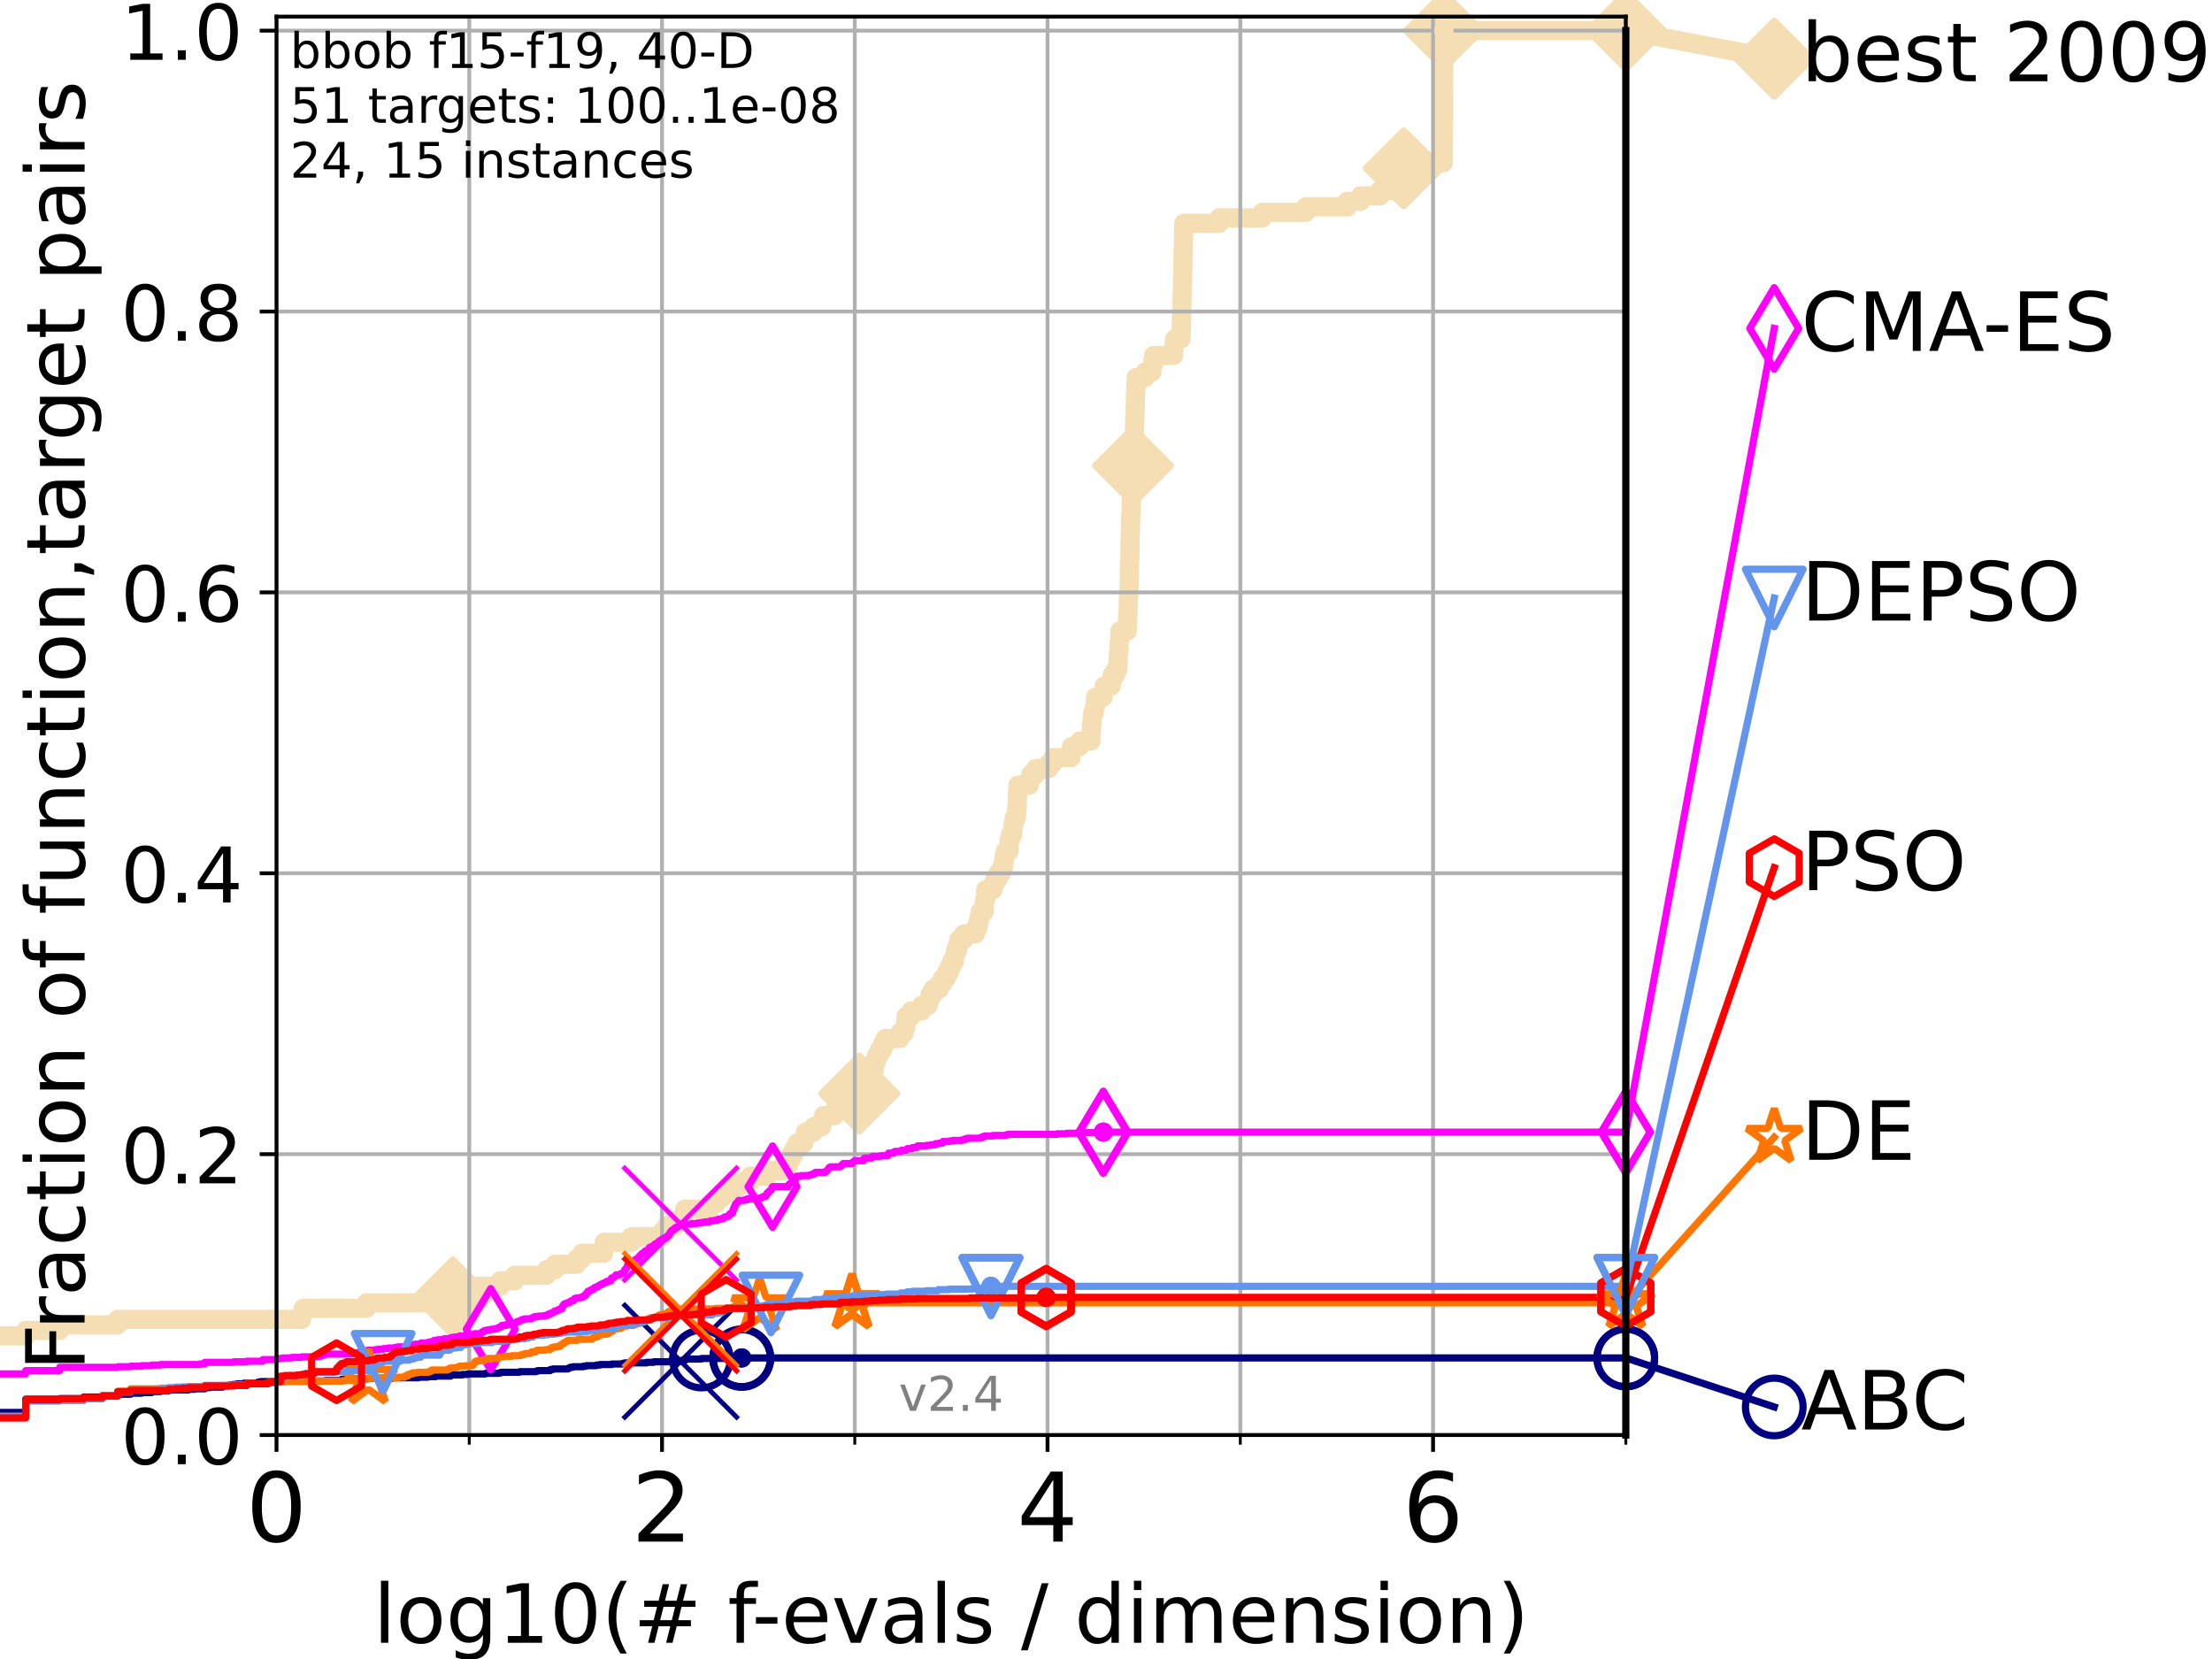 <?xml version="1.0" encoding="utf-8" standalone="no"?>
<!DOCTYPE svg PUBLIC "-//W3C//DTD SVG 1.1//EN"
  "http://www.w3.org/Graphics/SVG/1.1/DTD/svg11.dtd">
<!-- Created with matplotlib (https://matplotlib.org/) -->
<svg height="345.6pt" version="1.1" viewBox="0 0 460.8 345.6" width="460.8pt" xmlns="http://www.w3.org/2000/svg" xmlns:xlink="http://www.w3.org/1999/xlink">
 <defs>
  <style type="text/css">
*{stroke-linecap:butt;stroke-linejoin:round;}
  </style>
 </defs>
 <g id="figure_1">
  <g id="patch_1">
   <path d="M 0 345.6 
L 460.8 345.6 
L 460.8 0 
L 0 0 
z
" style="fill:#ffffff;"/>
  </g>
  <g id="axes_1">
   <g id="patch_2">
    <path d="M 57.6 298.944 
L 338.688 298.944 
L 338.688 3.456 
L 57.6 3.456 
z
" style="fill:#ffffff;"/>
   </g>
   <g id="line2d_1">
    <path d="M -1 278.293 
L 5.357 278.293 
L 5.357 277.145 
L 12.428 277.145 
L 12.428 275.998 
L 24.516 275.998 
L 24.516 274.851 
L 62.834 274.851 
L 62.834 273.703 
L 63.154 273.703 
L 63.154 272.556 
L 76.317 272.556 
L 76.317 271.409 
L 92.563 271.409 
L 92.563 270.261 
L 94.348 270.261 
L 94.348 269.114 
L 97.712 269.114 
L 97.712 267.967 
L 104.205 267.967 
L 104.205 266.82 
L 107.213 266.82 
L 107.213 265.672 
L 113.839 265.672 
L 113.839 264.525 
L 115.633 264.525 
L 115.633 263.378 
L 120.118 263.378 
L 120.118 262.23 
L 121.208 262.23 
L 121.208 261.083 
L 125.753 261.083 
L 125.753 259.936 
L 125.875 259.936 
L 125.875 258.788 
L 131.509 258.788 
L 131.509 257.641 
L 137.954 257.641 
L 137.954 256.494 
L 138.845 256.494 
L 138.845 255.346 
L 140.708 255.346 
L 140.708 254.199 
L 142.456 254.199 
L 142.456 253.052 
L 142.633 253.052 
L 142.633 251.905 
L 147.895 251.905 
L 147.895 250.757 
L 149.111 250.757 
L 149.111 249.61 
L 150.344 249.61 
L 150.344 248.463 
L 152.345 248.463 
L 152.345 247.315 
L 153.775 247.315 
L 153.775 246.168 
L 156.279 246.168 
L 156.279 245.021 
L 159.954 245.021 
L 159.954 243.873 
L 163.142 243.873 
L 163.142 242.726 
L 164.278 242.726 
L 164.278 241.579 
L 164.782 241.579 
L 164.782 240.432 
L 165.422 240.432 
L 165.422 239.284 
L 166.039 239.284 
L 166.039 238.137 
L 167.488 238.137 
L 167.488 236.99 
L 167.793 236.99 
L 167.793 235.842 
L 169.513 235.842 
L 169.513 234.695 
L 171.171 234.695 
L 171.171 233.548 
L 171.54 233.548 
L 171.54 232.4 
L 173.875 232.4 
L 173.875 231.253 
L 175.06 231.253 
L 175.06 230.106 
L 175.712 230.106 
L 175.712 228.958 
L 177.825 228.958 
L 177.825 227.811 
L 179.002 227.811 
L 179.002 226.664 
L 179.895 226.664 
L 179.895 225.517 
L 180.904 225.517 
L 180.904 224.369 
L 181.08 224.369 
L 181.08 223.222 
L 182.071 223.222 
L 182.071 222.075 
L 182.239 222.075 
L 182.239 220.927 
L 182.628 220.927 
L 182.628 219.78 
L 183.223 219.78 
L 183.223 218.633 
L 183.874 218.633 
L 183.874 217.485 
L 184.403 217.485 
L 184.403 216.338 
L 187.43 216.338 
L 187.43 215.191 
L 188.346 215.191 
L 188.346 214.044 
L 188.703 214.044 
L 188.727 211.749 
L 189.795 211.749 
L 189.795 210.602 
L 191.945 210.602 
L 191.945 209.454 
L 193.364 209.454 
L 193.364 208.307 
L 193.754 208.307 
L 193.754 207.16 
L 194.373 207.16 
L 194.373 206.012 
L 195.706 206.012 
L 195.706 204.865 
L 196.425 204.865 
L 196.425 203.718 
L 197.178 203.718 
L 197.178 202.571 
L 197.75 202.571 
L 197.75 201.423 
L 198.237 201.423 
L 198.237 200.276 
L 198.812 200.276 
L 198.812 199.129 
L 199.049 199.129 
L 199.049 197.981 
L 199.466 197.981 
L 199.466 196.834 
L 199.779 196.834 
L 199.779 195.687 
L 200.797 195.687 
L 200.797 194.539 
L 203.19 194.539 
L 203.19 193.392 
L 203.682 193.392 
L 203.682 192.245 
L 203.961 192.245 
L 203.961 191.097 
L 204.163 191.097 
L 204.163 189.95 
L 204.999 189.95 
L 205.049 187.656 
L 205.275 187.656 
L 205.345 185.361 
L 206.826 185.361 
L 206.826 184.214 
L 207.207 184.214 
L 207.207 183.066 
L 207.93 183.066 
L 207.93 181.919 
L 208.597 181.919 
L 208.597 180.772 
L 209.011 180.772 
L 209.011 179.624 
L 209.179 179.624 
L 209.179 178.477 
L 209.398 178.477 
L 209.398 177.33 
L 210.18 177.33 
L 210.202 175.035 
L 210.497 175.035 
L 210.497 173.888 
L 210.957 173.888 
L 210.957 172.741 
L 211.072 172.741 
L 211.072 171.593 
L 211.257 171.593 
L 211.257 170.446 
L 211.731 170.446 
L 211.822 168.151 
L 211.895 168.151 
L 211.991 164.709 
L 212.071 164.709 
L 212.071 163.562 
L 214.41 163.562 
L 214.41 162.415 
L 214.772 162.415 
L 214.772 161.268 
L 215.782 161.268 
L 215.782 160.12 
L 218.506 160.12 
L 218.506 158.973 
L 219.385 158.973 
L 219.385 157.826 
L 223.12 157.826 
L 223.204 155.531 
L 224.917 155.531 
L 224.917 154.384 
L 227.244 154.384 
L 227.299 152.089 
L 227.394 152.089 
L 227.394 150.942 
L 227.509 150.942 
L 227.59 148.647 
L 227.904 148.647 
L 227.904 147.5 
L 228.166 147.5 
L 228.249 145.205 
L 229.803 145.205 
L 229.803 144.058 
L 230.021 144.058 
L 230.021 142.911 
L 231.496 142.911 
L 231.496 141.763 
L 231.701 141.763 
L 231.701 140.616 
L 232.377 140.616 
L 232.377 139.469 
L 232.883 139.469 
L 232.992 136.027 
L 233.091 136.027 
L 233.165 133.732 
L 233.224 133.732 
L 233.297 131.438 
L 234.827 131.438 
L 234.923 127.996 
L 234.978 127.996 
L 235.077 124.554 
L 235.128 124.554 
L 235.224 121.112 
L 235.248 121.112 
L 235.316 116.523 
L 235.371 116.523 
L 235.465 110.786 
L 235.482 110.786 
L 235.56 107.344 
L 235.611 107.344 
L 235.711 103.902 
L 235.755 103.902 
L 235.85 100.461 
L 235.902 100.461 
L 235.986 97.019 
L 236.03 97.019 
L 236.125 93.577 
L 236.175 93.577 
L 236.268 90.135 
L 236.313 90.135 
L 236.405 86.693 
L 236.449 86.693 
L 236.535 82.104 
L 236.581 82.104 
L 236.668 78.662 
L 238.556 78.662 
L 238.556 77.514 
L 239.972 77.514 
L 239.972 76.367 
L 240.155 76.367 
L 240.155 75.22 
L 240.328 75.22 
L 240.328 74.073 
L 244.477 74.073 
L 244.56 71.778 
L 244.68 71.778 
L 244.68 70.631 
L 246.027 70.631 
L 246.128 66.041 
L 246.158 66.041 
L 246.248 61.452 
L 246.28 61.452 
L 246.391 55.716 
L 246.424 55.716 
L 246.526 49.979 
L 246.547 49.979 
L 246.593 46.537 
L 253.963 46.537 
L 253.963 45.39 
L 262.988 45.39 
L 262.988 44.243 
L 272.003 44.243 
L 272.003 43.095 
L 280.637 43.095 
L 280.637 41.948 
L 283.437 41.948 
L 283.437 40.801 
L 287.477 40.801 
L 287.477 39.653 
L 290.443 39.653 
L 290.516 37.359 
L 290.592 37.359 
L 290.698 35.064 
L 292.42 35.064 
L 292.42 33.917 
L 300.672 33.917 
L 300.779 6.382 
L 338.688 6.382 
L 338.688 6.382 
" style="fill:none;stroke:#f5deb3;stroke-linecap:square;stroke-width:4;"/>
   </g>
   <g id="line2d_2">
    <defs>
     <path d="M -0 7.778 
L 7.778 0 
L 0 -7.778 
L -7.778 -0 
z
" id="m40790f749e" style="stroke:#f5deb3;stroke-linejoin:miter;stroke-width:1.5;"/>
    </defs>
    <g>
     <use style="fill:#f5deb3;stroke:#f5deb3;stroke-linejoin:miter;stroke-width:1.5;" x="94.348" xlink:href="#m40790f749e" y="270.261"/>
     <use style="fill:#f5deb3;stroke:#f5deb3;stroke-linejoin:miter;stroke-width:1.5;" x="179.002" xlink:href="#m40790f749e" y="227.811"/>
     <use style="fill:#f5deb3;stroke:#f5deb3;stroke-linejoin:miter;stroke-width:1.5;" x="236.03" xlink:href="#m40790f749e" y="97.019"/>
     <use style="fill:#f5deb3;stroke:#f5deb3;stroke-linejoin:miter;stroke-width:1.5;" x="292.42" xlink:href="#m40790f749e" y="35.064"/>
     <use style="fill:#f5deb3;stroke:#f5deb3;stroke-linejoin:miter;stroke-width:1.5;" x="300.779" xlink:href="#m40790f749e" y="6.382"/>
     <use style="fill:#f5deb3;stroke:#f5deb3;stroke-linejoin:miter;stroke-width:1.5;" x="338.688" xlink:href="#m40790f749e" y="6.382"/>
    </g>
   </g>
   <g id="line2d_3">
    <path style="fill:none;stroke:#f5deb3;stroke-linecap:square;stroke-width:4;"/>
    <g/>
   </g>
   <g id="line2d_4">
    <path d="M 338.688 6.382 
L 369.608 12.233 
" style="fill:none;stroke:#f5deb3;stroke-linecap:square;stroke-width:4;"/>
    <g>
     <use style="fill:#f5deb3;stroke:#f5deb3;stroke-linejoin:miter;stroke-width:1.5;" x="338.688" xlink:href="#m40790f749e" y="6.382"/>
     <use style="fill:#f5deb3;stroke:#f5deb3;stroke-linejoin:miter;stroke-width:1.5;" x="369.608" xlink:href="#m40790f749e" y="12.233"/>
    </g>
   </g>
   <g id="matplotlib.axis_1">
    <g id="xtick_1">
     <g id="line2d_5">
      <path clip-path="url(#p82a067f708)" d="M 57.6 298.944 
L 57.6 3.456 
" style="fill:none;stroke:#b0b0b0;stroke-linecap:square;stroke-width:0.8;"/>
     </g>
     <g id="line2d_6">
      <defs>
       <path d="M 0 0 
L 0 3.5 
" id="m3124459c0a" style="stroke:#000000;stroke-width:0.8;"/>
      </defs>
      <g>
       <use style="stroke:#000000;stroke-width:0.8;" x="57.6" xlink:href="#m3124459c0a" y="298.944"/>
      </g>
     </g>
     <g id="text_1">
      <!-- 0 -->
      <defs>
       <path d="M 31.781 66.406 
Q 24.172 66.406 20.328 58.906 
Q 16.5 51.422 16.5 36.375 
Q 16.5 21.391 20.328 13.891 
Q 24.172 6.391 31.781 6.391 
Q 39.453 6.391 43.281 13.891 
Q 47.125 21.391 47.125 36.375 
Q 47.125 51.422 43.281 58.906 
Q 39.453 66.406 31.781 66.406 
z
M 31.781 74.219 
Q 44.047 74.219 50.516 64.516 
Q 56.984 54.828 56.984 36.375 
Q 56.984 17.969 50.516 8.266 
Q 44.047 -1.422 31.781 -1.422 
Q 19.531 -1.422 13.062 8.266 
Q 6.594 17.969 6.594 36.375 
Q 6.594 54.828 13.062 64.516 
Q 19.531 74.219 31.781 74.219 
z
" id="DejaVuSans-48"/>
      </defs>
      <g transform="translate(51.237 321.141)scale(0.2 -0.2)">
       <use xlink:href="#DejaVuSans-48"/>
      </g>
     </g>
    </g>
    <g id="xtick_2">
     <g id="line2d_7">
      <path clip-path="url(#p82a067f708)" d="M 137.911 298.944 
L 137.911 3.456 
" style="fill:none;stroke:#b0b0b0;stroke-linecap:square;stroke-width:0.8;"/>
     </g>
     <g id="line2d_8">
      <g>
       <use style="stroke:#000000;stroke-width:0.8;" x="137.911" xlink:href="#m3124459c0a" y="298.944"/>
      </g>
     </g>
     <g id="text_2">
      <!-- 2 -->
      <defs>
       <path d="M 19.188 8.297 
L 53.609 8.297 
L 53.609 0 
L 7.328 0 
L 7.328 8.297 
Q 12.938 14.109 22.625 23.891 
Q 32.328 33.688 34.812 36.531 
Q 39.547 41.844 41.422 45.531 
Q 43.312 49.219 43.312 52.781 
Q 43.312 58.594 39.234 62.25 
Q 35.156 65.922 28.609 65.922 
Q 23.969 65.922 18.812 64.312 
Q 13.672 62.703 7.812 59.422 
L 7.812 69.391 
Q 13.766 71.781 18.938 73 
Q 24.125 74.219 28.422 74.219 
Q 39.75 74.219 46.484 68.547 
Q 53.219 62.891 53.219 53.422 
Q 53.219 48.922 51.531 44.891 
Q 49.859 40.875 45.406 35.406 
Q 44.188 33.984 37.641 27.219 
Q 31.109 20.453 19.188 8.297 
z
" id="DejaVuSans-50"/>
      </defs>
      <g transform="translate(131.548 321.141)scale(0.2 -0.2)">
       <use xlink:href="#DejaVuSans-50"/>
      </g>
     </g>
    </g>
    <g id="xtick_3">
     <g id="line2d_9">
      <path clip-path="url(#p82a067f708)" d="M 218.222 298.944 
L 218.222 3.456 
" style="fill:none;stroke:#b0b0b0;stroke-linecap:square;stroke-width:0.8;"/>
     </g>
     <g id="line2d_10">
      <g>
       <use style="stroke:#000000;stroke-width:0.8;" x="218.222" xlink:href="#m3124459c0a" y="298.944"/>
      </g>
     </g>
     <g id="text_3">
      <!-- 4 -->
      <defs>
       <path d="M 37.797 64.312 
L 12.891 25.391 
L 37.797 25.391 
z
M 35.203 72.906 
L 47.609 72.906 
L 47.609 25.391 
L 58.016 25.391 
L 58.016 17.188 
L 47.609 17.188 
L 47.609 0 
L 37.797 0 
L 37.797 17.188 
L 4.891 17.188 
L 4.891 26.703 
z
" id="DejaVuSans-52"/>
      </defs>
      <g transform="translate(211.859 321.141)scale(0.2 -0.2)">
       <use xlink:href="#DejaVuSans-52"/>
      </g>
     </g>
    </g>
    <g id="xtick_4">
     <g id="line2d_11">
      <path clip-path="url(#p82a067f708)" d="M 298.533 298.944 
L 298.533 3.456 
" style="fill:none;stroke:#b0b0b0;stroke-linecap:square;stroke-width:0.8;"/>
     </g>
     <g id="line2d_12">
      <g>
       <use style="stroke:#000000;stroke-width:0.8;" x="298.533" xlink:href="#m3124459c0a" y="298.944"/>
      </g>
     </g>
     <g id="text_4">
      <!-- 6 -->
      <defs>
       <path d="M 33.016 40.375 
Q 26.375 40.375 22.484 35.828 
Q 18.609 31.297 18.609 23.391 
Q 18.609 15.531 22.484 10.953 
Q 26.375 6.391 33.016 6.391 
Q 39.656 6.391 43.531 10.953 
Q 47.406 15.531 47.406 23.391 
Q 47.406 31.297 43.531 35.828 
Q 39.656 40.375 33.016 40.375 
z
M 52.594 71.297 
L 52.594 62.312 
Q 48.875 64.062 45.094 64.984 
Q 41.312 65.922 37.594 65.922 
Q 27.828 65.922 22.672 59.328 
Q 17.531 52.734 16.797 39.406 
Q 19.672 43.656 24.016 45.922 
Q 28.375 48.188 33.594 48.188 
Q 44.578 48.188 50.953 41.516 
Q 57.328 34.859 57.328 23.391 
Q 57.328 12.156 50.688 5.359 
Q 44.047 -1.422 33.016 -1.422 
Q 20.359 -1.422 13.672 8.266 
Q 6.984 17.969 6.984 36.375 
Q 6.984 53.656 15.188 63.938 
Q 23.391 74.219 37.203 74.219 
Q 40.922 74.219 44.703 73.484 
Q 48.484 72.75 52.594 71.297 
z
" id="DejaVuSans-54"/>
      </defs>
      <g transform="translate(292.17 321.141)scale(0.2 -0.2)">
       <use xlink:href="#DejaVuSans-54"/>
      </g>
     </g>
    </g>
    <g id="xtick_5">
     <g id="line2d_13">
      <path clip-path="url(#p82a067f708)" d="M 97.755 298.944 
L 97.755 3.456 
" style="fill:none;stroke:#b0b0b0;stroke-linecap:square;stroke-width:0.8;"/>
     </g>
     <g id="line2d_14">
      <defs>
       <path d="M 0 0 
L 0 2 
" id="md4f7e4b4b4" style="stroke:#000000;stroke-width:0.6;"/>
      </defs>
      <g>
       <use style="stroke:#000000;stroke-width:0.6;" x="97.755" xlink:href="#md4f7e4b4b4" y="298.944"/>
      </g>
     </g>
    </g>
    <g id="xtick_6">
     <g id="line2d_15">
      <path clip-path="url(#p82a067f708)" d="M 178.066 298.944 
L 178.066 3.456 
" style="fill:none;stroke:#b0b0b0;stroke-linecap:square;stroke-width:0.8;"/>
     </g>
     <g id="line2d_16">
      <g>
       <use style="stroke:#000000;stroke-width:0.6;" x="178.066" xlink:href="#md4f7e4b4b4" y="298.944"/>
      </g>
     </g>
    </g>
    <g id="xtick_7">
     <g id="line2d_17">
      <path clip-path="url(#p82a067f708)" d="M 258.377 298.944 
L 258.377 3.456 
" style="fill:none;stroke:#b0b0b0;stroke-linecap:square;stroke-width:0.8;"/>
     </g>
     <g id="line2d_18">
      <g>
       <use style="stroke:#000000;stroke-width:0.6;" x="258.377" xlink:href="#md4f7e4b4b4" y="298.944"/>
      </g>
     </g>
    </g>
    <g id="xtick_8">
     <g id="line2d_19">
      <path clip-path="url(#p82a067f708)" d="M 338.688 298.944 
L 338.688 3.456 
" style="fill:none;stroke:#b0b0b0;stroke-linecap:square;stroke-width:0.8;"/>
     </g>
     <g id="line2d_20">
      <g>
       <use style="stroke:#000000;stroke-width:0.6;" x="338.688" xlink:href="#md4f7e4b4b4" y="298.944"/>
      </g>
     </g>
    </g>
    <g id="text_5">
     <!-- log10(# f-evals / dimension) -->
     <defs>
      <path d="M 9.422 75.984 
L 18.406 75.984 
L 18.406 0 
L 9.422 0 
z
" id="DejaVuSans-108"/>
      <path d="M 30.609 48.391 
Q 23.391 48.391 19.188 42.75 
Q 14.984 37.109 14.984 27.297 
Q 14.984 17.484 19.156 11.844 
Q 23.344 6.203 30.609 6.203 
Q 37.797 6.203 41.984 11.859 
Q 46.188 17.531 46.188 27.297 
Q 46.188 37.016 41.984 42.703 
Q 37.797 48.391 30.609 48.391 
z
M 30.609 56 
Q 42.328 56 49.016 48.375 
Q 55.719 40.766 55.719 27.297 
Q 55.719 13.875 49.016 6.219 
Q 42.328 -1.422 30.609 -1.422 
Q 18.844 -1.422 12.172 6.219 
Q 5.516 13.875 5.516 27.297 
Q 5.516 40.766 12.172 48.375 
Q 18.844 56 30.609 56 
z
" id="DejaVuSans-111"/>
      <path d="M 45.406 27.984 
Q 45.406 37.75 41.375 43.109 
Q 37.359 48.484 30.078 48.484 
Q 22.859 48.484 18.828 43.109 
Q 14.797 37.75 14.797 27.984 
Q 14.797 18.266 18.828 12.891 
Q 22.859 7.516 30.078 7.516 
Q 37.359 7.516 41.375 12.891 
Q 45.406 18.266 45.406 27.984 
z
M 54.391 6.781 
Q 54.391 -7.172 48.188 -13.984 
Q 42 -20.797 29.203 -20.797 
Q 24.469 -20.797 20.266 -20.094 
Q 16.062 -19.391 12.109 -17.922 
L 12.109 -9.188 
Q 16.062 -11.328 19.922 -12.344 
Q 23.781 -13.375 27.781 -13.375 
Q 36.625 -13.375 41.016 -8.766 
Q 45.406 -4.156 45.406 5.172 
L 45.406 9.625 
Q 42.625 4.781 38.281 2.391 
Q 33.938 0 27.875 0 
Q 17.828 0 11.672 7.656 
Q 5.516 15.328 5.516 27.984 
Q 5.516 40.672 11.672 48.328 
Q 17.828 56 27.875 56 
Q 33.938 56 38.281 53.609 
Q 42.625 51.219 45.406 46.391 
L 45.406 54.688 
L 54.391 54.688 
z
" id="DejaVuSans-103"/>
      <path d="M 12.406 8.297 
L 28.516 8.297 
L 28.516 63.922 
L 10.984 60.406 
L 10.984 69.391 
L 28.422 72.906 
L 38.281 72.906 
L 38.281 8.297 
L 54.391 8.297 
L 54.391 0 
L 12.406 0 
z
" id="DejaVuSans-49"/>
      <path d="M 31 75.875 
Q 24.469 64.656 21.281 53.656 
Q 18.109 42.672 18.109 31.391 
Q 18.109 20.125 21.312 9.062 
Q 24.516 -2 31 -13.188 
L 23.188 -13.188 
Q 15.875 -1.703 12.234 9.375 
Q 8.594 20.453 8.594 31.391 
Q 8.594 42.281 12.203 53.312 
Q 15.828 64.359 23.188 75.875 
z
" id="DejaVuSans-40"/>
      <path d="M 51.125 44 
L 36.922 44 
L 32.812 27.688 
L 47.125 27.688 
z
M 43.797 71.781 
L 38.719 51.516 
L 52.984 51.516 
L 58.109 71.781 
L 65.922 71.781 
L 60.891 51.516 
L 76.125 51.516 
L 76.125 44 
L 58.984 44 
L 54.984 27.688 
L 70.516 27.688 
L 70.516 20.219 
L 53.078 20.219 
L 48 0 
L 40.188 0 
L 45.219 20.219 
L 30.906 20.219 
L 25.875 0 
L 18.016 0 
L 23.094 20.219 
L 7.719 20.219 
L 7.719 27.688 
L 24.906 27.688 
L 29 44 
L 13.281 44 
L 13.281 51.516 
L 30.906 51.516 
L 35.891 71.781 
z
" id="DejaVuSans-35"/>
      <path id="DejaVuSans-32"/>
      <path d="M 37.109 75.984 
L 37.109 68.5 
L 28.516 68.5 
Q 23.688 68.5 21.797 66.547 
Q 19.922 64.594 19.922 59.516 
L 19.922 54.688 
L 34.719 54.688 
L 34.719 47.703 
L 19.922 47.703 
L 19.922 0 
L 10.891 0 
L 10.891 47.703 
L 2.297 47.703 
L 2.297 54.688 
L 10.891 54.688 
L 10.891 58.5 
Q 10.891 67.625 15.141 71.797 
Q 19.391 75.984 28.609 75.984 
z
" id="DejaVuSans-102"/>
      <path d="M 4.891 31.391 
L 31.203 31.391 
L 31.203 23.391 
L 4.891 23.391 
z
" id="DejaVuSans-45"/>
      <path d="M 56.203 29.594 
L 56.203 25.203 
L 14.891 25.203 
Q 15.484 15.922 20.484 11.062 
Q 25.484 6.203 34.422 6.203 
Q 39.594 6.203 44.453 7.469 
Q 49.312 8.734 54.109 11.281 
L 54.109 2.781 
Q 49.266 0.734 44.188 -0.344 
Q 39.109 -1.422 33.891 -1.422 
Q 20.797 -1.422 13.156 6.188 
Q 5.516 13.812 5.516 26.812 
Q 5.516 40.234 12.766 48.109 
Q 20.016 56 32.328 56 
Q 43.359 56 49.781 48.891 
Q 56.203 41.797 56.203 29.594 
z
M 47.219 32.234 
Q 47.125 39.594 43.094 43.984 
Q 39.062 48.391 32.422 48.391 
Q 24.906 48.391 20.391 44.141 
Q 15.875 39.891 15.188 32.172 
z
" id="DejaVuSans-101"/>
      <path d="M 2.984 54.688 
L 12.5 54.688 
L 29.594 8.797 
L 46.688 54.688 
L 56.203 54.688 
L 35.688 0 
L 23.484 0 
z
" id="DejaVuSans-118"/>
      <path d="M 34.281 27.484 
Q 23.391 27.484 19.188 25 
Q 14.984 22.516 14.984 16.5 
Q 14.984 11.719 18.141 8.906 
Q 21.297 6.109 26.703 6.109 
Q 34.188 6.109 38.703 11.406 
Q 43.219 16.703 43.219 25.484 
L 43.219 27.484 
z
M 52.203 31.203 
L 52.203 0 
L 43.219 0 
L 43.219 8.297 
Q 40.141 3.328 35.547 0.953 
Q 30.953 -1.422 24.312 -1.422 
Q 15.922 -1.422 10.953 3.297 
Q 6 8.016 6 15.922 
Q 6 25.141 12.172 29.828 
Q 18.359 34.516 30.609 34.516 
L 43.219 34.516 
L 43.219 35.406 
Q 43.219 41.609 39.141 45 
Q 35.062 48.391 27.688 48.391 
Q 23 48.391 18.547 47.266 
Q 14.109 46.141 10.016 43.891 
L 10.016 52.203 
Q 14.938 54.109 19.578 55.047 
Q 24.219 56 28.609 56 
Q 40.484 56 46.344 49.844 
Q 52.203 43.703 52.203 31.203 
z
" id="DejaVuSans-97"/>
      <path d="M 44.281 53.078 
L 44.281 44.578 
Q 40.484 46.531 36.375 47.5 
Q 32.281 48.484 27.875 48.484 
Q 21.188 48.484 17.844 46.438 
Q 14.5 44.391 14.5 40.281 
Q 14.5 37.156 16.891 35.375 
Q 19.281 33.594 26.516 31.984 
L 29.594 31.297 
Q 39.156 29.25 43.188 25.516 
Q 47.219 21.781 47.219 15.094 
Q 47.219 7.469 41.188 3.016 
Q 35.156 -1.422 24.609 -1.422 
Q 20.219 -1.422 15.453 -0.562 
Q 10.688 0.297 5.422 2 
L 5.422 11.281 
Q 10.406 8.688 15.234 7.391 
Q 20.062 6.109 24.812 6.109 
Q 31.156 6.109 34.562 8.281 
Q 37.984 10.453 37.984 14.406 
Q 37.984 18.062 35.516 20.016 
Q 33.062 21.969 24.703 23.781 
L 21.578 24.516 
Q 13.234 26.266 9.516 29.906 
Q 5.812 33.547 5.812 39.891 
Q 5.812 47.609 11.281 51.797 
Q 16.75 56 26.812 56 
Q 31.781 56 36.172 55.266 
Q 40.578 54.547 44.281 53.078 
z
" id="DejaVuSans-115"/>
      <path d="M 25.391 72.906 
L 33.688 72.906 
L 8.297 -9.281 
L 0 -9.281 
z
" id="DejaVuSans-47"/>
      <path d="M 45.406 46.391 
L 45.406 75.984 
L 54.391 75.984 
L 54.391 0 
L 45.406 0 
L 45.406 8.203 
Q 42.578 3.328 38.25 0.953 
Q 33.938 -1.422 27.875 -1.422 
Q 17.969 -1.422 11.734 6.484 
Q 5.516 14.406 5.516 27.297 
Q 5.516 40.188 11.734 48.094 
Q 17.969 56 27.875 56 
Q 33.938 56 38.25 53.625 
Q 42.578 51.266 45.406 46.391 
z
M 14.797 27.297 
Q 14.797 17.391 18.875 11.75 
Q 22.953 6.109 30.078 6.109 
Q 37.203 6.109 41.297 11.75 
Q 45.406 17.391 45.406 27.297 
Q 45.406 37.203 41.297 42.844 
Q 37.203 48.484 30.078 48.484 
Q 22.953 48.484 18.875 42.844 
Q 14.797 37.203 14.797 27.297 
z
" id="DejaVuSans-100"/>
      <path d="M 9.422 54.688 
L 18.406 54.688 
L 18.406 0 
L 9.422 0 
z
M 9.422 75.984 
L 18.406 75.984 
L 18.406 64.594 
L 9.422 64.594 
z
" id="DejaVuSans-105"/>
      <path d="M 52 44.188 
Q 55.375 50.25 60.062 53.125 
Q 64.75 56 71.094 56 
Q 79.641 56 84.281 50.016 
Q 88.922 44.047 88.922 33.016 
L 88.922 0 
L 79.891 0 
L 79.891 32.719 
Q 79.891 40.578 77.094 44.375 
Q 74.312 48.188 68.609 48.188 
Q 61.625 48.188 57.562 43.547 
Q 53.516 38.922 53.516 30.906 
L 53.516 0 
L 44.484 0 
L 44.484 32.719 
Q 44.484 40.625 41.703 44.406 
Q 38.922 48.188 33.109 48.188 
Q 26.219 48.188 22.156 43.531 
Q 18.109 38.875 18.109 30.906 
L 18.109 0 
L 9.078 0 
L 9.078 54.688 
L 18.109 54.688 
L 18.109 46.188 
Q 21.188 51.219 25.484 53.609 
Q 29.781 56 35.688 56 
Q 41.656 56 45.828 52.969 
Q 50 49.953 52 44.188 
z
" id="DejaVuSans-109"/>
      <path d="M 54.891 33.016 
L 54.891 0 
L 45.906 0 
L 45.906 32.719 
Q 45.906 40.484 42.875 44.328 
Q 39.844 48.188 33.797 48.188 
Q 26.516 48.188 22.312 43.547 
Q 18.109 38.922 18.109 30.906 
L 18.109 0 
L 9.078 0 
L 9.078 54.688 
L 18.109 54.688 
L 18.109 46.188 
Q 21.344 51.125 25.703 53.562 
Q 30.078 56 35.797 56 
Q 45.219 56 50.047 50.172 
Q 54.891 44.344 54.891 33.016 
z
" id="DejaVuSans-110"/>
      <path d="M 8.016 75.875 
L 15.828 75.875 
Q 23.141 64.359 26.781 53.312 
Q 30.422 42.281 30.422 31.391 
Q 30.422 20.453 26.781 9.375 
Q 23.141 -1.703 15.828 -13.188 
L 8.016 -13.188 
Q 14.5 -2 17.703 9.062 
Q 20.906 20.125 20.906 31.391 
Q 20.906 42.672 17.703 53.656 
Q 14.5 64.656 8.016 75.875 
z
" id="DejaVuSans-41"/>
     </defs>
     <g transform="translate(77.764 342.218)scale(0.17 -0.17)">
      <use xlink:href="#DejaVuSans-108"/>
      <use x="27.783" xlink:href="#DejaVuSans-111"/>
      <use x="88.965" xlink:href="#DejaVuSans-103"/>
      <use x="152.441" xlink:href="#DejaVuSans-49"/>
      <use x="216.064" xlink:href="#DejaVuSans-48"/>
      <use x="279.688" xlink:href="#DejaVuSans-40"/>
      <use x="318.701" xlink:href="#DejaVuSans-35"/>
      <use x="402.49" xlink:href="#DejaVuSans-32"/>
      <use x="434.277" xlink:href="#DejaVuSans-102"/>
      <use x="463.982" xlink:href="#DejaVuSans-45"/>
      <use x="500.066" xlink:href="#DejaVuSans-101"/>
      <use x="561.59" xlink:href="#DejaVuSans-118"/>
      <use x="620.77" xlink:href="#DejaVuSans-97"/>
      <use x="682.049" xlink:href="#DejaVuSans-108"/>
      <use x="709.832" xlink:href="#DejaVuSans-115"/>
      <use x="761.932" xlink:href="#DejaVuSans-32"/>
      <use x="793.719" xlink:href="#DejaVuSans-47"/>
      <use x="827.41" xlink:href="#DejaVuSans-32"/>
      <use x="859.197" xlink:href="#DejaVuSans-100"/>
      <use x="922.674" xlink:href="#DejaVuSans-105"/>
      <use x="950.457" xlink:href="#DejaVuSans-109"/>
      <use x="1047.869" xlink:href="#DejaVuSans-101"/>
      <use x="1109.393" xlink:href="#DejaVuSans-110"/>
      <use x="1172.771" xlink:href="#DejaVuSans-115"/>
      <use x="1224.871" xlink:href="#DejaVuSans-105"/>
      <use x="1252.654" xlink:href="#DejaVuSans-111"/>
      <use x="1313.836" xlink:href="#DejaVuSans-110"/>
      <use x="1377.215" xlink:href="#DejaVuSans-41"/>
     </g>
    </g>
   </g>
   <g id="matplotlib.axis_2">
    <g id="ytick_1">
     <g id="line2d_21">
      <path clip-path="url(#p82a067f708)" d="M 57.6 298.944 
L 338.688 298.944 
" style="fill:none;stroke:#b0b0b0;stroke-linecap:square;stroke-width:0.8;"/>
     </g>
     <g id="line2d_22">
      <defs>
       <path d="M 0 0 
L -3.5 0 
" id="mf7de7e3763" style="stroke:#000000;stroke-width:0.8;"/>
      </defs>
      <g>
       <use style="stroke:#000000;stroke-width:0.8;" x="57.6" xlink:href="#mf7de7e3763" y="298.944"/>
      </g>
     </g>
     <g id="text_6">
      <!-- 0.0 -->
      <defs>
       <path d="M 10.688 12.406 
L 21 12.406 
L 21 0 
L 10.688 0 
z
" id="DejaVuSans-46"/>
      </defs>
      <g transform="translate(25.155 305.023)scale(0.16 -0.16)">
       <use xlink:href="#DejaVuSans-48"/>
       <use x="63.623" xlink:href="#DejaVuSans-46"/>
       <use x="95.41" xlink:href="#DejaVuSans-48"/>
      </g>
     </g>
    </g>
    <g id="ytick_2">
     <g id="line2d_23">
      <path clip-path="url(#p82a067f708)" d="M 57.6 240.432 
L 338.688 240.432 
" style="fill:none;stroke:#b0b0b0;stroke-linecap:square;stroke-width:0.8;"/>
     </g>
     <g id="line2d_24">
      <g>
       <use style="stroke:#000000;stroke-width:0.8;" x="57.6" xlink:href="#mf7de7e3763" y="240.432"/>
      </g>
     </g>
     <g id="text_7">
      <!-- 0.2 -->
      <g transform="translate(25.155 246.51)scale(0.16 -0.16)">
       <use xlink:href="#DejaVuSans-48"/>
       <use x="63.623" xlink:href="#DejaVuSans-46"/>
       <use x="95.41" xlink:href="#DejaVuSans-50"/>
      </g>
     </g>
    </g>
    <g id="ytick_3">
     <g id="line2d_25">
      <path clip-path="url(#p82a067f708)" d="M 57.6 181.919 
L 338.688 181.919 
" style="fill:none;stroke:#b0b0b0;stroke-linecap:square;stroke-width:0.8;"/>
     </g>
     <g id="line2d_26">
      <g>
       <use style="stroke:#000000;stroke-width:0.8;" x="57.6" xlink:href="#mf7de7e3763" y="181.919"/>
      </g>
     </g>
     <g id="text_8">
      <!-- 0.4 -->
      <g transform="translate(25.155 187.998)scale(0.16 -0.16)">
       <use xlink:href="#DejaVuSans-48"/>
       <use x="63.623" xlink:href="#DejaVuSans-46"/>
       <use x="95.41" xlink:href="#DejaVuSans-52"/>
      </g>
     </g>
    </g>
    <g id="ytick_4">
     <g id="line2d_27">
      <path clip-path="url(#p82a067f708)" d="M 57.6 123.407 
L 338.688 123.407 
" style="fill:none;stroke:#b0b0b0;stroke-linecap:square;stroke-width:0.8;"/>
     </g>
     <g id="line2d_28">
      <g>
       <use style="stroke:#000000;stroke-width:0.8;" x="57.6" xlink:href="#mf7de7e3763" y="123.407"/>
      </g>
     </g>
     <g id="text_9">
      <!-- 0.6 -->
      <g transform="translate(25.155 129.485)scale(0.16 -0.16)">
       <use xlink:href="#DejaVuSans-48"/>
       <use x="63.623" xlink:href="#DejaVuSans-46"/>
       <use x="95.41" xlink:href="#DejaVuSans-54"/>
      </g>
     </g>
    </g>
    <g id="ytick_5">
     <g id="line2d_29">
      <path clip-path="url(#p82a067f708)" d="M 57.6 64.894 
L 338.688 64.894 
" style="fill:none;stroke:#b0b0b0;stroke-linecap:square;stroke-width:0.8;"/>
     </g>
     <g id="line2d_30">
      <g>
       <use style="stroke:#000000;stroke-width:0.8;" x="57.6" xlink:href="#mf7de7e3763" y="64.894"/>
      </g>
     </g>
     <g id="text_10">
      <!-- 0.8 -->
      <defs>
       <path d="M 31.781 34.625 
Q 24.75 34.625 20.719 30.859 
Q 16.703 27.094 16.703 20.516 
Q 16.703 13.922 20.719 10.156 
Q 24.75 6.391 31.781 6.391 
Q 38.812 6.391 42.859 10.172 
Q 46.922 13.969 46.922 20.516 
Q 46.922 27.094 42.891 30.859 
Q 38.875 34.625 31.781 34.625 
z
M 21.922 38.812 
Q 15.578 40.375 12.031 44.719 
Q 8.5 49.078 8.5 55.328 
Q 8.5 64.062 14.719 69.141 
Q 20.953 74.219 31.781 74.219 
Q 42.672 74.219 48.875 69.141 
Q 55.078 64.062 55.078 55.328 
Q 55.078 49.078 51.531 44.719 
Q 48 40.375 41.703 38.812 
Q 48.828 37.156 52.797 32.312 
Q 56.781 27.484 56.781 20.516 
Q 56.781 9.906 50.312 4.234 
Q 43.844 -1.422 31.781 -1.422 
Q 19.734 -1.422 13.25 4.234 
Q 6.781 9.906 6.781 20.516 
Q 6.781 27.484 10.781 32.312 
Q 14.797 37.156 21.922 38.812 
z
M 18.312 54.391 
Q 18.312 48.734 21.844 45.562 
Q 25.391 42.391 31.781 42.391 
Q 38.141 42.391 41.719 45.562 
Q 45.312 48.734 45.312 54.391 
Q 45.312 60.062 41.719 63.234 
Q 38.141 66.406 31.781 66.406 
Q 25.391 66.406 21.844 63.234 
Q 18.312 60.062 18.312 54.391 
z
" id="DejaVuSans-56"/>
      </defs>
      <g transform="translate(25.155 70.973)scale(0.16 -0.16)">
       <use xlink:href="#DejaVuSans-48"/>
       <use x="63.623" xlink:href="#DejaVuSans-46"/>
       <use x="95.41" xlink:href="#DejaVuSans-56"/>
      </g>
     </g>
    </g>
    <g id="ytick_6">
     <g id="line2d_31">
      <path clip-path="url(#p82a067f708)" d="M 57.6 6.382 
L 338.688 6.382 
" style="fill:none;stroke:#b0b0b0;stroke-linecap:square;stroke-width:0.8;"/>
     </g>
     <g id="line2d_32">
      <g>
       <use style="stroke:#000000;stroke-width:0.8;" x="57.6" xlink:href="#mf7de7e3763" y="6.382"/>
      </g>
     </g>
     <g id="text_11">
      <!-- 1.0 -->
      <g transform="translate(25.155 12.46)scale(0.16 -0.16)">
       <use xlink:href="#DejaVuSans-49"/>
       <use x="63.623" xlink:href="#DejaVuSans-46"/>
       <use x="95.41" xlink:href="#DejaVuSans-48"/>
      </g>
     </g>
    </g>
    <g id="text_12">
     <!-- Fraction of function,target pairs -->
     <defs>
      <path d="M 9.812 72.906 
L 51.703 72.906 
L 51.703 64.594 
L 19.672 64.594 
L 19.672 43.109 
L 48.578 43.109 
L 48.578 34.812 
L 19.672 34.812 
L 19.672 0 
L 9.812 0 
z
" id="DejaVuSans-70"/>
      <path d="M 41.109 46.297 
Q 39.594 47.172 37.812 47.578 
Q 36.031 48 33.891 48 
Q 26.266 48 22.188 43.047 
Q 18.109 38.094 18.109 28.812 
L 18.109 0 
L 9.078 0 
L 9.078 54.688 
L 18.109 54.688 
L 18.109 46.188 
Q 20.953 51.172 25.484 53.578 
Q 30.031 56 36.531 56 
Q 37.453 56 38.578 55.875 
Q 39.703 55.766 41.062 55.516 
z
" id="DejaVuSans-114"/>
      <path d="M 48.781 52.594 
L 48.781 44.188 
Q 44.969 46.297 41.141 47.344 
Q 37.312 48.391 33.406 48.391 
Q 24.656 48.391 19.812 42.844 
Q 14.984 37.312 14.984 27.297 
Q 14.984 17.281 19.812 11.734 
Q 24.656 6.203 33.406 6.203 
Q 37.312 6.203 41.141 7.25 
Q 44.969 8.297 48.781 10.406 
L 48.781 2.094 
Q 45.016 0.344 40.984 -0.531 
Q 36.969 -1.422 32.422 -1.422 
Q 20.062 -1.422 12.781 6.344 
Q 5.516 14.109 5.516 27.297 
Q 5.516 40.672 12.859 48.328 
Q 20.219 56 33.016 56 
Q 37.156 56 41.109 55.141 
Q 45.062 54.297 48.781 52.594 
z
" id="DejaVuSans-99"/>
      <path d="M 18.312 70.219 
L 18.312 54.688 
L 36.812 54.688 
L 36.812 47.703 
L 18.312 47.703 
L 18.312 18.016 
Q 18.312 11.328 20.141 9.422 
Q 21.969 7.516 27.594 7.516 
L 36.812 7.516 
L 36.812 0 
L 27.594 0 
Q 17.188 0 13.234 3.875 
Q 9.281 7.766 9.281 18.016 
L 9.281 47.703 
L 2.688 47.703 
L 2.688 54.688 
L 9.281 54.688 
L 9.281 70.219 
z
" id="DejaVuSans-116"/>
      <path d="M 8.5 21.578 
L 8.5 54.688 
L 17.484 54.688 
L 17.484 21.922 
Q 17.484 14.156 20.5 10.266 
Q 23.531 6.391 29.594 6.391 
Q 36.859 6.391 41.078 11.031 
Q 45.312 15.672 45.312 23.688 
L 45.312 54.688 
L 54.297 54.688 
L 54.297 0 
L 45.312 0 
L 45.312 8.406 
Q 42.047 3.422 37.719 1 
Q 33.406 -1.422 27.688 -1.422 
Q 18.266 -1.422 13.375 4.438 
Q 8.5 10.297 8.5 21.578 
z
M 31.109 56 
z
" id="DejaVuSans-117"/>
      <path d="M 11.719 12.406 
L 22.016 12.406 
L 22.016 4 
L 14.016 -11.625 
L 7.719 -11.625 
L 11.719 4 
z
" id="DejaVuSans-44"/>
      <path d="M 18.109 8.203 
L 18.109 -20.797 
L 9.078 -20.797 
L 9.078 54.688 
L 18.109 54.688 
L 18.109 46.391 
Q 20.953 51.266 25.266 53.625 
Q 29.594 56 35.594 56 
Q 45.562 56 51.781 48.094 
Q 58.016 40.188 58.016 27.297 
Q 58.016 14.406 51.781 6.484 
Q 45.562 -1.422 35.594 -1.422 
Q 29.594 -1.422 25.266 0.953 
Q 20.953 3.328 18.109 8.203 
z
M 48.688 27.297 
Q 48.688 37.203 44.609 42.844 
Q 40.531 48.484 33.406 48.484 
Q 26.266 48.484 22.188 42.844 
Q 18.109 37.203 18.109 27.297 
Q 18.109 17.391 22.188 11.75 
Q 26.266 6.109 33.406 6.109 
Q 40.531 6.109 44.609 11.75 
Q 48.688 17.391 48.688 27.297 
z
" id="DejaVuSans-112"/>
     </defs>
     <g transform="translate(17.62 285.585)rotate(-90)scale(0.17 -0.17)">
      <use xlink:href="#DejaVuSans-70"/>
      <use x="50.27" xlink:href="#DejaVuSans-114"/>
      <use x="91.383" xlink:href="#DejaVuSans-97"/>
      <use x="152.662" xlink:href="#DejaVuSans-99"/>
      <use x="207.643" xlink:href="#DejaVuSans-116"/>
      <use x="246.852" xlink:href="#DejaVuSans-105"/>
      <use x="274.635" xlink:href="#DejaVuSans-111"/>
      <use x="335.816" xlink:href="#DejaVuSans-110"/>
      <use x="399.195" xlink:href="#DejaVuSans-32"/>
      <use x="430.982" xlink:href="#DejaVuSans-111"/>
      <use x="492.164" xlink:href="#DejaVuSans-102"/>
      <use x="527.369" xlink:href="#DejaVuSans-32"/>
      <use x="559.156" xlink:href="#DejaVuSans-102"/>
      <use x="594.361" xlink:href="#DejaVuSans-117"/>
      <use x="657.74" xlink:href="#DejaVuSans-110"/>
      <use x="721.119" xlink:href="#DejaVuSans-99"/>
      <use x="776.1" xlink:href="#DejaVuSans-116"/>
      <use x="815.309" xlink:href="#DejaVuSans-105"/>
      <use x="843.092" xlink:href="#DejaVuSans-111"/>
      <use x="904.273" xlink:href="#DejaVuSans-110"/>
      <use x="967.652" xlink:href="#DejaVuSans-44"/>
      <use x="999.439" xlink:href="#DejaVuSans-116"/>
      <use x="1038.648" xlink:href="#DejaVuSans-97"/>
      <use x="1099.928" xlink:href="#DejaVuSans-114"/>
      <use x="1139.291" xlink:href="#DejaVuSans-103"/>
      <use x="1202.768" xlink:href="#DejaVuSans-101"/>
      <use x="1264.291" xlink:href="#DejaVuSans-116"/>
      <use x="1303.5" xlink:href="#DejaVuSans-32"/>
      <use x="1335.287" xlink:href="#DejaVuSans-112"/>
      <use x="1398.764" xlink:href="#DejaVuSans-97"/>
      <use x="1460.043" xlink:href="#DejaVuSans-105"/>
      <use x="1487.826" xlink:href="#DejaVuSans-114"/>
      <use x="1528.939" xlink:href="#DejaVuSans-115"/>
     </g>
    </g>
   </g>
   <g id="line2d_33">
    <defs>
     <path d="M 0 1.5 
C 0.398 1.5 0.779 1.342 1.061 1.061 
C 1.342 0.779 1.5 0.398 1.5 0 
C 1.5 -0.398 1.342 -0.779 1.061 -1.061 
C 0.779 -1.342 0.398 -1.5 0 -1.5 
C -0.398 -1.5 -0.779 -1.342 -1.061 -1.061 
C -1.342 -0.779 -1.5 -0.398 -1.5 0 
C -1.5 0.398 -1.342 0.779 -1.061 1.061 
C -0.779 1.342 -0.398 1.5 0 1.5 
z
" id="m52666107f6" style="stroke:#f5deb3;"/>
    </defs>
    <g>
     <use style="fill:#f5deb3;stroke:#f5deb3;" x="300.779" xlink:href="#m52666107f6" y="6.382"/>
     <use style="fill:#f5deb3;stroke:#f5deb3;" x="300.779" xlink:href="#m52666107f6" y="6.382"/>
    </g>
   </g>
   <g id="line2d_34">
    <defs>
     <path d="M 0 1.5 
C 0.398 1.5 0.779 1.342 1.061 1.061 
C 1.342 0.779 1.5 0.398 1.5 0 
C 1.5 -0.398 1.342 -0.779 1.061 -1.061 
C 0.779 -1.342 0.398 -1.5 0 -1.5 
C -0.398 -1.5 -0.779 -1.342 -1.061 -1.061 
C -1.342 -0.779 -1.5 -0.398 -1.5 0 
C -1.5 0.398 -1.342 0.779 -1.061 1.061 
C -0.779 1.342 -0.398 1.5 0 1.5 
z
" id="m530159c5d3" style="stroke:#000080;"/>
    </defs>
    <g>
     <use style="fill:#000080;stroke:#000080;" x="154.519" xlink:href="#m530159c5d3" y="282.882"/>
     <use style="fill:#000080;stroke:#000080;" x="154.519" xlink:href="#m530159c5d3" y="282.882"/>
    </g>
   </g>
   <g id="line2d_35">
    <path d="M -1 294.24 
L 5.357 294.24 
L 5.357 291.487 
L 12.428 291.487 
L 12.428 291.372 
L 17.445 291.372 
L 17.445 291.028 
L 21.336 291.028 
L 21.336 290.798 
L 24.516 290.798 
L 24.516 290.454 
L 27.204 290.454 
L 27.204 290.224 
L 29.533 290.224 
L 29.533 290.11 
L 31.587 290.11 
L 31.587 289.88 
L 33.424 289.88 
L 33.424 289.766 
L 35.086 289.766 
L 35.086 289.536 
L 39.292 289.536 
L 39.292 289.421 
L 40.495 289.421 
L 40.495 289.307 
L 42.678 289.307 
L 42.678 289.077 
L 43.675 289.077 
L 43.675 288.962 
L 46.363 288.962 
L 46.363 288.733 
L 47.174 288.733 
L 47.174 288.618 
L 47.949 288.618 
L 47.949 288.504 
L 48.692 288.504 
L 48.692 288.389 
L 49.403 288.389 
L 49.403 288.274 
L 50.746 288.274 
L 50.746 288.159 
L 53.709 288.159 
L 53.709 287.93 
L 54.245 287.93 
L 54.245 287.815 
L 59.262 287.815 
L 59.262 287.7 
L 67.851 287.7 
L 67.851 287.586 
L 71.151 287.586 
L 71.151 287.356 
L 72.314 287.356 
L 72.314 287.242 
L 76.613 287.242 
L 76.613 287.127 
L 81.667 287.127 
L 81.667 287.012 
L 87.17 287.012 
L 87.17 286.897 
L 89.135 286.897 
L 89.135 286.783 
L 90.771 286.783 
L 90.771 286.668 
L 93.864 286.668 
L 93.973 286.438 
L 96.254 286.438 
L 96.254 286.324 
L 97.448 286.324 
L 97.448 286.209 
L 101.152 286.209 
L 101.152 286.094 
L 104.023 286.094 
L 104.023 285.979 
L 104.385 285.979 
L 104.385 285.865 
L 108.223 285.865 
L 108.223 285.75 
L 111.644 285.75 
L 111.644 285.635 
L 112.052 285.635 
L 112.052 285.521 
L 114.619 285.521 
L 114.636 285.291 
L 115.206 285.291 
L 115.206 285.176 
L 118.297 285.176 
L 118.297 285.062 
L 118.55 285.062 
L 118.55 284.947 
L 118.747 284.947 
L 118.747 284.832 
L 119.326 284.832 
L 119.326 284.717 
L 121.49 284.717 
L 121.49 284.603 
L 122.137 284.603 
L 122.137 284.488 
L 124.197 284.488 
L 124.197 284.373 
L 124.965 284.373 
L 124.965 284.259 
L 127.461 284.259 
L 127.461 284.144 
L 129.693 284.144 
L 129.693 284.029 
L 130.128 284.029 
L 130.128 283.914 
L 134.688 283.914 
L 134.688 283.8 
L 136.18 283.8 
L 136.18 283.685 
L 139.561 283.685 
L 139.561 283.57 
L 141.896 283.57 
L 141.896 283.455 
L 142.124 283.455 
L 142.124 283.341 
L 142.779 283.341 
L 142.779 283.226 
L 142.91 283.226 
L 142.91 283.111 
L 146.124 283.111 
L 146.124 282.996 
L 154.519 282.996 
L 154.519 282.882 
L 338.688 282.882 
L 338.688 282.882 
" style="fill:none;stroke:#000080;stroke-linecap:square;stroke-width:1.5;"/>
   </g>
   <g id="line2d_36">
    <defs>
     <path d="M 0 6 
C 1.591 6 3.117 5.368 4.243 4.243 
C 5.368 3.117 6 1.591 6 0 
C 6 -1.591 5.368 -3.117 4.243 -4.243 
C 3.117 -5.368 1.591 -6 0 -6 
C -1.591 -6 -3.117 -5.368 -4.243 -4.243 
C -5.368 -3.117 -6 -1.591 -6 0 
C -6 1.591 -5.368 3.117 -4.243 4.243 
C -3.117 5.368 -1.591 6 0 6 
z
" id="m0702ceaf90" style="stroke:#000080;stroke-width:1.5;"/>
    </defs>
    <g>
     <use style="fill-opacity:0;stroke:#000080;stroke-width:1.5;" x="146.124" xlink:href="#m0702ceaf90" y="283.111"/>
     <use style="fill-opacity:0;stroke:#000080;stroke-width:1.5;" x="154.519" xlink:href="#m0702ceaf90" y="282.996"/>
     <use style="fill-opacity:0;stroke:#000080;stroke-width:1.5;" x="154.519" xlink:href="#m0702ceaf90" y="282.882"/>
     <use style="fill-opacity:0;stroke:#000080;stroke-width:1.5;" x="154.519" xlink:href="#m0702ceaf90" y="282.882"/>
     <use style="fill-opacity:0;stroke:#000080;stroke-width:1.5;" x="338.688" xlink:href="#m0702ceaf90" y="282.882"/>
    </g>
   </g>
   <g id="line2d_37">
    <path style="fill:none;stroke:#000080;stroke-linecap:square;stroke-width:1.5;"/>
    <g/>
   </g>
   <g id="line2d_38">
    <path clip-path="url(#p82a067f708)" d="M 141.802 283.57 
" style="fill:none;stroke:#000080;stroke-linecap:square;stroke-width:1.5;"/>
    <defs>
     <path d="M -12 12 
L 12 -12 
M -12 -12 
L 12 12 
" id="m3c834331ab" style="stroke:#000080;"/>
    </defs>
    <g clip-path="url(#p82a067f708)">
     <use style="fill:#000080;stroke:#000080;" x="141.802" xlink:href="#m3c834331ab" y="283.57"/>
    </g>
   </g>
   <g id="line2d_39">
    <defs>
     <path d="M 0 1.5 
C 0.398 1.5 0.779 1.342 1.061 1.061 
C 1.342 0.779 1.5 0.398 1.5 0 
C 1.5 -0.398 1.342 -0.779 1.061 -1.061 
C 0.779 -1.342 0.398 -1.5 0 -1.5 
C -0.398 -1.5 -0.779 -1.342 -1.061 -1.061 
C -1.342 -0.779 -1.5 -0.398 -1.5 0 
C -1.5 0.398 -1.342 0.779 -1.061 1.061 
C -0.779 1.342 -0.398 1.5 0 1.5 
z
" id="ma258d76d37" style="stroke:#ff00ff;"/>
    </defs>
    <g>
     <use style="fill:#ff00ff;stroke:#ff00ff;" x="229.836" xlink:href="#ma258d76d37" y="235.842"/>
     <use style="fill:#ff00ff;stroke:#ff00ff;" x="229.836" xlink:href="#ma258d76d37" y="235.842"/>
    </g>
   </g>
   <g id="line2d_40">
    <path d="M -1 286.209 
L 5.357 286.209 
L 5.357 285.521 
L 12.428 285.521 
L 12.428 284.832 
L 24.516 284.832 
L 24.516 284.717 
L 27.204 284.717 
L 27.204 284.603 
L 29.533 284.603 
L 29.533 284.488 
L 31.587 284.488 
L 31.587 284.373 
L 33.424 284.373 
L 33.424 284.259 
L 41.621 284.259 
L 41.621 284.144 
L 42.678 284.144 
L 42.678 283.8 
L 48.692 283.8 
L 48.692 283.685 
L 51.38 283.685 
L 51.38 283.57 
L 54.766 283.57 
L 54.766 283.226 
L 57.6 283.226 
L 57.6 283.111 
L 58.031 283.111 
L 58.031 282.996 
L 58.861 282.996 
L 58.861 282.882 
L 60.78 282.882 
L 60.78 282.767 
L 62.834 282.767 
L 62.834 282.652 
L 65.797 282.652 
L 65.797 282.538 
L 66.854 282.538 
L 66.854 282.423 
L 67.108 282.423 
L 67.108 282.308 
L 67.607 282.308 
L 67.607 282.079 
L 73.404 282.079 
L 73.404 281.964 
L 73.753 281.964 
L 73.753 281.849 
L 74.596 281.849 
L 74.596 281.734 
L 75.399 281.734 
L 75.399 281.62 
L 75.556 281.62 
L 75.556 281.505 
L 76.017 281.505 
L 76.017 281.39 
L 76.613 281.39 
L 76.613 281.276 
L 78.155 281.276 
L 78.155 281.161 
L 78.813 281.161 
L 78.813 281.046 
L 79.939 281.046 
L 79.939 280.931 
L 80.881 280.931 
L 80.881 280.817 
L 82.207 280.817 
L 82.207 280.702 
L 82.833 280.702 
L 82.833 280.587 
L 84.495 280.587 
L 84.495 280.472 
L 84.773 280.472 
L 84.773 280.358 
L 85.136 280.358 
L 85.136 280.243 
L 85.492 280.243 
L 85.492 280.128 
L 86.435 280.128 
L 86.435 280.013 
L 87.566 280.013 
L 87.644 279.784 
L 88.992 279.784 
L 88.992 279.669 
L 89.419 279.669 
L 89.419 279.555 
L 90.04 279.555 
L 90.04 279.44 
L 90.31 279.44 
L 90.31 279.325 
L 90.443 279.325 
L 90.443 279.21 
L 91.221 279.21 
L 91.221 279.096 
L 92.267 279.096 
L 92.267 278.981 
L 92.563 278.981 
L 92.563 278.866 
L 93.755 278.866 
L 93.755 278.751 
L 93.973 278.751 
L 93.973 278.637 
L 94.611 278.637 
L 94.611 278.522 
L 95.526 278.522 
L 95.526 278.407 
L 95.821 278.407 
L 95.821 278.293 
L 96.815 278.293 
L 96.815 278.178 
L 97.492 278.178 
L 97.492 278.063 
L 98.689 278.063 
L 98.689 277.948 
L 98.854 277.948 
L 98.854 277.834 
L 100.155 277.834 
L 100.155 277.719 
L 100.381 277.719 
L 100.419 277.489 
L 100.568 277.489 
L 100.568 277.375 
L 100.935 277.375 
L 100.971 277.145 
L 101.542 277.145 
L 101.542 277.031 
L 102.23 277.031 
L 102.23 276.916 
L 103.021 276.916 
L 103.021 276.801 
L 103.561 276.801 
L 103.561 276.686 
L 103.747 276.686 
L 103.747 276.572 
L 104.054 276.572 
L 104.054 276.457 
L 104.385 276.457 
L 104.415 276.227 
L 104.533 276.227 
L 104.533 276.113 
L 105.482 276.113 
L 105.566 275.883 
L 106.958 275.883 
L 106.984 275.654 
L 107.339 275.654 
L 107.339 275.539 
L 107.688 275.539 
L 107.713 275.31 
L 108.103 275.31 
L 108.103 275.195 
L 108.366 275.195 
L 108.366 275.08 
L 108.601 275.08 
L 108.601 274.965 
L 108.857 274.965 
L 108.857 274.851 
L 109.335 274.851 
L 109.335 274.736 
L 110.736 274.736 
L 110.736 274.621 
L 110.86 274.621 
L 110.86 274.506 
L 111.145 274.506 
L 111.145 274.392 
L 111.386 274.392 
L 111.386 274.277 
L 112.205 274.277 
L 112.205 274.162 
L 113.347 274.162 
L 113.347 274.048 
L 114.046 274.048 
L 114.097 273.818 
L 114.352 273.818 
L 114.352 273.703 
L 114.784 273.703 
L 114.784 273.589 
L 114.898 273.589 
L 114.898 273.474 
L 115.302 273.474 
L 115.397 273.244 
L 115.492 273.244 
L 115.492 273.13 
L 116.035 273.13 
L 116.096 272.9 
L 116.458 272.9 
L 116.458 272.785 
L 116.636 272.785 
L 116.636 272.671 
L 117.045 272.671 
L 117.059 272.441 
L 117.16 272.441 
L 117.246 271.982 
L 117.444 271.982 
L 117.528 271.638 
L 117.889 271.638 
L 117.889 271.523 
L 118.081 271.523 
L 118.081 271.409 
L 118.629 271.409 
L 118.643 271.179 
L 118.826 271.179 
L 118.826 271.065 
L 119.072 271.065 
L 119.072 270.95 
L 119.54 270.95 
L 119.615 270.606 
L 119.702 270.606 
L 119.702 270.491 
L 120.106 270.491 
L 120.106 270.376 
L 120.922 270.376 
L 120.922 270.261 
L 121.434 270.261 
L 121.501 270.032 
L 121.59 270.032 
L 121.59 269.917 
L 121.986 269.917 
L 122.073 269.573 
L 122.116 269.573 
L 122.116 269.458 
L 122.287 269.458 
L 122.319 269.229 
L 122.447 269.229 
L 122.457 268.999 
L 122.813 268.999 
L 122.813 268.885 
L 123.06 268.885 
L 123.142 268.655 
L 123.534 268.655 
L 123.633 268.426 
L 123.761 268.426 
L 123.849 268.196 
L 124.188 268.196 
L 124.188 268.082 
L 124.585 268.082 
L 124.641 267.852 
L 124.846 267.852 
L 124.846 267.737 
L 125.038 267.737 
L 125.038 267.623 
L 125.399 267.623 
L 125.462 267.393 
L 125.779 267.393 
L 125.779 267.278 
L 126.005 267.278 
L 126.005 267.164 
L 126.364 267.164 
L 126.389 266.934 
L 126.986 266.934 
L 126.986 266.82 
L 127.246 266.82 
L 127.294 266.361 
L 127.374 266.361 
L 127.374 266.246 
L 127.745 266.246 
L 127.823 266.016 
L 128.1 266.016 
L 128.1 265.902 
L 128.253 265.902 
L 128.336 265.557 
L 129.233 265.557 
L 129.284 265.328 
L 129.791 265.328 
L 129.791 265.213 
L 129.95 265.213 
L 130.025 264.869 
L 130.073 264.869 
L 130.121 264.525 
L 130.237 264.525 
L 130.318 264.295 
L 130.492 264.295 
L 130.592 264.066 
L 130.632 264.066 
L 130.678 263.607 
L 130.881 263.607 
L 130.992 263.378 
L 131.082 263.378 
L 131.082 263.263 
L 131.351 263.263 
L 131.357 262.919 
L 131.79 262.919 
L 131.79 262.804 
L 132.14 262.804 
L 132.242 262.46 
L 132.399 262.46 
L 132.399 262.345 
L 132.66 262.345 
L 132.66 262.23 
L 132.9 262.23 
L 132.917 262.001 
L 133.05 262.001 
L 133.05 261.886 
L 133.205 261.886 
L 133.228 261.657 
L 133.353 261.657 
L 133.353 261.542 
L 133.466 261.542 
L 133.544 261.312 
L 133.745 261.312 
L 133.783 261.083 
L 134.139 261.083 
L 134.139 260.968 
L 134.263 260.968 
L 134.343 260.624 
L 134.598 260.624 
L 134.598 260.509 
L 134.844 260.509 
L 134.844 260.395 
L 135 260.395 
L 135 260.28 
L 135.133 260.28 
L 135.164 260.05 
L 135.25 260.05 
L 135.336 259.821 
L 135.627 259.821 
L 135.627 259.706 
L 136.035 259.706 
L 136.035 259.591 
L 136.247 259.591 
L 136.3 259.247 
L 136.485 259.247 
L 136.485 259.133 
L 136.659 259.133 
L 136.659 259.018 
L 137.012 259.018 
L 137.012 258.903 
L 137.258 258.903 
L 137.271 258.559 
L 137.545 258.559 
L 137.607 258.329 
L 137.788 258.329 
L 137.788 258.215 
L 138.007 258.215 
L 138.007 258.1 
L 138.213 258.1 
L 138.213 257.985 
L 138.637 257.985 
L 138.645 257.756 
L 138.943 257.756 
L 139.001 257.526 
L 139.074 257.526 
L 139.074 257.412 
L 139.305 257.412 
L 139.382 257.182 
L 139.458 257.182 
L 139.529 256.838 
L 139.652 256.838 
L 139.703 256.609 
L 139.809 256.609 
L 139.84 256.379 
L 140.142 256.379 
L 140.196 256.15 
L 140.306 256.15 
L 140.306 256.035 
L 140.627 256.035 
L 140.638 255.805 
L 140.742 255.805 
L 140.742 255.691 
L 141.127 255.691 
L 141.127 255.576 
L 141.303 255.576 
L 141.414 255.346 
L 141.638 255.346 
L 141.715 255.117 
L 141.767 255.117 
L 141.767 255.002 
L 144.106 255.002 
L 144.106 254.888 
L 145.287 254.888 
L 145.287 254.773 
L 146.066 254.773 
L 146.066 254.658 
L 146.76 254.658 
L 146.76 254.543 
L 147.71 254.543 
L 147.71 254.429 
L 148.076 254.429 
L 148.076 254.314 
L 148.943 254.314 
L 148.943 254.199 
L 149.499 254.199 
L 149.499 254.084 
L 149.651 254.084 
L 149.651 253.97 
L 150.304 253.97 
L 150.304 253.855 
L 150.721 253.855 
L 150.739 253.626 
L 150.91 253.626 
L 150.91 253.511 
L 151.424 253.511 
L 151.424 253.396 
L 151.758 253.396 
L 151.758 253.167 
L 151.88 253.167 
L 151.88 253.052 
L 152.028 253.052 
L 152.055 252.822 
L 152.449 252.822 
L 152.449 252.708 
L 152.617 252.708 
L 152.718 251.905 
L 152.913 251.905 
L 152.941 251.446 
L 153.115 251.446 
L 153.131 250.987 
L 153.303 250.987 
L 153.359 250.643 
L 153.515 250.643 
L 153.515 250.528 
L 153.712 250.528 
L 153.805 250.184 
L 153.864 250.184 
L 153.864 250.069 
L 155.072 250.069 
L 155.072 249.954 
L 155.712 249.954 
L 155.712 249.725 
L 157.815 249.725 
L 157.815 249.61 
L 158.615 249.61 
L 158.615 249.495 
L 158.748 249.495 
L 158.748 249.38 
L 158.993 249.38 
L 158.993 249.266 
L 159.522 249.266 
L 159.563 248.922 
L 159.736 248.922 
L 159.825 248.577 
L 159.849 248.577 
L 159.849 248.463 
L 160.117 248.463 
L 160.202 248.233 
L 160.243 248.233 
L 160.243 248.118 
L 160.413 248.118 
L 160.413 248.004 
L 160.585 248.004 
L 160.585 247.889 
L 160.706 247.889 
L 160.784 247.43 
L 160.916 247.43 
L 160.938 247.201 
L 164.179 247.201 
L 164.267 246.856 
L 164.336 246.856 
L 164.336 246.742 
L 164.489 246.742 
L 164.489 246.627 
L 164.619 246.627 
L 164.619 246.512 
L 164.87 246.512 
L 164.87 246.398 
L 165.373 246.398 
L 165.395 246.168 
L 165.501 246.168 
L 165.593 245.824 
L 165.693 245.824 
L 165.783 245.365 
L 165.841 245.365 
L 165.904 245.021 
L 166.889 245.021 
L 166.889 244.906 
L 168.511 244.906 
L 168.511 244.791 
L 168.986 244.791 
L 168.986 244.677 
L 169.267 244.677 
L 169.267 244.562 
L 169.71 244.562 
L 169.756 244.332 
L 169.836 244.332 
L 169.836 244.218 
L 171.942 244.218 
L 171.999 243.988 
L 172.196 243.988 
L 172.196 243.873 
L 172.313 243.873 
L 172.4 243.644 
L 172.545 243.644 
L 172.608 243.415 
L 172.657 243.415 
L 172.657 243.3 
L 172.783 243.3 
L 172.783 243.185 
L 172.953 243.185 
L 172.953 243.07 
L 175.029 243.07 
L 175.029 242.956 
L 175.211 242.956 
L 175.211 242.841 
L 175.4 242.841 
L 175.423 242.611 
L 175.567 242.611 
L 175.652 242.382 
L 177.543 242.382 
L 177.545 242.152 
L 177.685 242.152 
L 177.685 242.038 
L 177.915 242.038 
L 177.989 241.808 
L 179.872 241.808 
L 179.978 241.349 
L 180.05 241.349 
L 180.05 241.235 
L 181.65 241.235 
L 181.733 240.89 
L 183.414 240.89 
L 183.414 240.776 
L 184.926 240.776 
L 184.996 240.432 
L 185.061 240.432 
L 185.101 240.202 
L 186.187 240.202 
L 186.207 239.973 
L 186.434 239.973 
L 186.434 239.858 
L 187.728 239.858 
L 187.757 239.628 
L 188.744 239.628 
L 188.744 239.514 
L 188.964 239.514 
L 188.979 239.284 
L 190.062 239.284 
L 190.067 239.055 
L 190.987 239.055 
L 191.072 238.825 
L 191.131 238.825 
L 191.131 238.711 
L 193.017 238.711 
L 193.017 238.596 
L 193.925 238.596 
L 193.925 238.481 
L 194.826 238.481 
L 194.845 238.252 
L 195.597 238.252 
L 195.597 238.137 
L 196.369 238.137 
L 196.419 237.793 
L 197.86 237.793 
L 197.86 237.678 
L 198.524 237.678 
L 198.524 237.563 
L 200.431 237.563 
L 200.431 237.449 
L 201.025 237.449 
L 201.076 237.219 
L 201.578 237.219 
L 201.578 237.104 
L 204.199 237.104 
L 204.199 236.99 
L 204.728 236.99 
L 204.728 236.76 
L 205.163 236.76 
L 205.163 236.645 
L 206.872 236.645 
L 206.872 236.531 
L 209.555 236.531 
L 209.555 236.416 
L 209.95 236.416 
L 209.95 236.301 
L 220.226 236.301 
L 220.226 236.187 
L 222.247 236.187 
L 222.247 236.072 
L 225.105 236.072 
L 225.105 235.957 
L 229.836 235.957 
L 229.836 235.842 
L 338.688 235.842 
L 338.688 235.842 
" style="fill:none;stroke:#ff00ff;stroke-linecap:square;stroke-width:1.5;"/>
   </g>
   <g id="line2d_41">
    <defs>
     <path d="M -0 8.485 
L 5.091 0 
L 0 -8.485 
L -5.091 -0 
z
" id="mf6649f4bad" style="stroke:#ff00ff;stroke-linejoin:miter;stroke-width:1.5;"/>
    </defs>
    <g>
     <use style="fill-opacity:0;stroke:#ff00ff;stroke-linejoin:miter;stroke-width:1.5;" x="102.23" xlink:href="#mf6649f4bad" y="276.916"/>
     <use style="fill-opacity:0;stroke:#ff00ff;stroke-linejoin:miter;stroke-width:1.5;" x="160.938" xlink:href="#mf6649f4bad" y="247.201"/>
     <use style="fill-opacity:0;stroke:#ff00ff;stroke-linejoin:miter;stroke-width:1.5;" x="229.836" xlink:href="#mf6649f4bad" y="235.957"/>
     <use style="fill-opacity:0;stroke:#ff00ff;stroke-linejoin:miter;stroke-width:1.5;" x="229.836" xlink:href="#mf6649f4bad" y="235.842"/>
     <use style="fill-opacity:0;stroke:#ff00ff;stroke-linejoin:miter;stroke-width:1.5;" x="229.836" xlink:href="#mf6649f4bad" y="235.842"/>
     <use style="fill-opacity:0;stroke:#ff00ff;stroke-linejoin:miter;stroke-width:1.5;" x="338.688" xlink:href="#mf6649f4bad" y="235.842"/>
    </g>
   </g>
   <g id="line2d_42">
    <path style="fill:none;stroke:#ff00ff;stroke-linecap:square;stroke-width:1.5;"/>
    <g/>
   </g>
   <g id="line2d_43">
    <path clip-path="url(#p82a067f708)" d="M 141.785 255.002 
" style="fill:none;stroke:#ff00ff;stroke-linecap:square;stroke-width:1.5;"/>
    <defs>
     <path d="M -12 12 
L 12 -12 
M -12 -12 
L 12 12 
" id="mdff4f383e6" style="stroke:#ff00ff;"/>
    </defs>
    <g clip-path="url(#p82a067f708)">
     <use style="fill:#ff00ff;stroke:#ff00ff;" x="141.785" xlink:href="#mdff4f383e6" y="255.002"/>
    </g>
   </g>
   <g id="line2d_44">
    <defs>
     <path d="M 0 1.5 
C 0.398 1.5 0.779 1.342 1.061 1.061 
C 1.342 0.779 1.5 0.398 1.5 0 
C 1.5 -0.398 1.342 -0.779 1.061 -1.061 
C 0.779 -1.342 0.398 -1.5 0 -1.5 
C -0.398 -1.5 -0.779 -1.342 -1.061 -1.061 
C -1.342 -0.779 -1.5 -0.398 -1.5 0 
C -1.5 0.398 -1.342 0.779 -1.061 1.061 
C -0.779 1.342 -0.398 1.5 0 1.5 
z
" id="mbdc45cb886" style="stroke:#ff7500;"/>
    </defs>
    <g>
     <use style="fill:#ff7500;stroke:#ff7500;" x="177.485" xlink:href="#mbdc45cb886" y="271.409"/>
     <use style="fill:#ff7500;stroke:#ff7500;" x="177.485" xlink:href="#mbdc45cb886" y="271.409"/>
    </g>
   </g>
   <g id="line2d_45">
    <path d="M -1 295.043 
L 5.357 295.043 
L 5.357 291.831 
L 12.428 291.831 
L 12.428 291.716 
L 17.445 291.716 
L 17.445 291.372 
L 21.336 291.372 
L 21.336 290.798 
L 24.516 290.798 
L 24.516 289.88 
L 27.204 289.88 
L 27.204 289.307 
L 33.424 289.307 
L 33.424 289.192 
L 36.604 289.192 
L 36.604 289.077 
L 37.999 289.077 
L 37.999 288.962 
L 39.292 288.962 
L 39.292 288.848 
L 42.678 288.848 
L 42.678 288.618 
L 51.38 288.618 
L 51.38 288.274 
L 55.763 288.274 
L 55.763 288.159 
L 56.24 288.159 
L 56.24 287.93 
L 57.6 287.93 
L 57.6 287.815 
L 64.08 287.815 
L 64.08 287.7 
L 71.547 287.7 
L 71.547 287.586 
L 73.404 287.586 
L 73.404 287.471 
L 73.753 287.471 
L 73.753 287.356 
L 74.263 287.356 
L 74.263 287.242 
L 76.759 287.242 
L 76.759 287.127 
L 78.683 287.127 
L 78.683 287.012 
L 83.037 287.012 
L 83.037 286.897 
L 84.308 286.897 
L 84.308 286.668 
L 84.956 286.668 
L 84.956 286.324 
L 85.404 286.324 
L 85.404 286.209 
L 86.013 286.209 
L 86.013 285.979 
L 87.01 285.979 
L 87.01 285.865 
L 89.278 285.865 
L 89.278 285.75 
L 89.629 285.75 
L 89.629 285.635 
L 89.904 285.635 
L 89.904 285.406 
L 93.141 285.406 
L 93.141 285.291 
L 93.478 285.291 
L 93.589 285.062 
L 93.918 285.062 
L 93.918 284.947 
L 95.023 284.947 
L 95.023 284.832 
L 95.476 284.832 
L 95.476 284.717 
L 95.674 284.717 
L 95.674 284.603 
L 97.044 284.603 
L 97.044 284.488 
L 98.397 284.488 
L 98.397 284.373 
L 98.565 284.373 
L 98.565 284.259 
L 98.689 284.259 
L 98.73 284.029 
L 98.813 284.029 
L 98.813 283.8 
L 99.057 283.8 
L 99.057 283.57 
L 99.536 283.57 
L 99.536 283.455 
L 100.899 283.455 
L 100.935 283.226 
L 101.223 283.226 
L 101.223 283.111 
L 101.507 283.111 
L 101.507 282.996 
L 103.84 282.996 
L 103.84 282.767 
L 104.175 282.767 
L 104.175 282.652 
L 104.884 282.652 
L 104.884 282.538 
L 106.62 282.538 
L 106.62 282.423 
L 108.366 282.423 
L 108.366 282.308 
L 108.578 282.308 
L 108.578 282.193 
L 109.132 282.193 
L 109.132 282.079 
L 109.447 282.079 
L 109.447 281.964 
L 110.359 281.964 
L 110.359 281.849 
L 110.694 281.849 
L 110.756 281.62 
L 111.644 281.62 
L 111.742 281.39 
L 111.839 281.39 
L 111.839 281.276 
L 113.56 281.276 
L 113.56 281.161 
L 114.519 281.161 
L 114.552 280.931 
L 114.898 280.931 
L 114.947 280.702 
L 115.413 280.702 
L 115.413 280.587 
L 116.157 280.587 
L 116.157 280.472 
L 116.724 280.472 
L 116.739 280.243 
L 116.856 280.243 
L 116.958 280.013 
L 117.274 280.013 
L 117.373 279.784 
L 117.584 279.784 
L 117.584 279.669 
L 117.765 279.669 
L 117.765 279.555 
L 118.013 279.555 
L 118.081 279.325 
L 118.337 279.325 
L 118.337 279.21 
L 120.287 279.21 
L 120.287 279.096 
L 120.442 279.096 
L 120.442 278.981 
L 123.324 278.981 
L 123.384 278.751 
L 123.594 278.751 
L 123.682 278.522 
L 124.293 278.522 
L 124.293 278.407 
L 124.707 278.407 
L 124.707 278.293 
L 124.827 278.293 
L 124.827 278.178 
L 124.983 278.178 
L 124.983 278.063 
L 125.238 278.063 
L 125.238 277.948 
L 126.423 277.948 
L 126.423 277.834 
L 126.765 277.834 
L 126.823 277.489 
L 126.995 277.489 
L 126.995 277.375 
L 127.54 277.375 
L 127.548 277.145 
L 127.807 277.145 
L 127.807 277.031 
L 127.923 277.031 
L 127.923 276.916 
L 128.108 276.916 
L 128.108 276.801 
L 128.842 276.801 
L 128.842 276.686 
L 129.419 276.686 
L 129.461 276.457 
L 129.721 276.457 
L 129.721 276.342 
L 129.874 276.342 
L 129.874 276.227 
L 130.671 276.227 
L 130.671 276.113 
L 131.975 276.113 
L 131.975 275.998 
L 132.285 275.998 
L 132.285 275.883 
L 132.506 275.883 
L 132.506 275.768 
L 132.853 275.768 
L 132.853 275.654 
L 133.004 275.654 
L 133.044 275.424 
L 134.204 275.424 
L 134.241 275.195 
L 134.577 275.195 
L 134.577 275.08 
L 134.979 275.08 
L 135.005 274.851 
L 135.148 274.851 
L 135.179 274.621 
L 135.562 274.621 
L 135.562 274.506 
L 136.499 274.506 
L 136.499 274.392 
L 137.203 274.392 
L 137.308 273.933 
L 137.885 273.933 
L 137.885 273.818 
L 138.418 273.818 
L 138.418 273.703 
L 139.009 273.703 
L 139.095 273.359 
L 139.196 273.359 
L 139.196 273.244 
L 139.703 273.244 
L 139.703 273.13 
L 140.054 273.13 
L 140.054 273.015 
L 140.886 273.015 
L 140.886 272.9 
L 141.718 272.9 
L 141.718 272.785 
L 142.079 272.785 
L 142.079 272.671 
L 149.07 272.671 
L 149.07 272.556 
L 151.44 272.556 
L 151.44 272.441 
L 152.55 272.441 
L 152.55 272.327 
L 152.872 272.327 
L 152.872 272.212 
L 158.258 272.212 
L 158.258 272.097 
L 160.105 272.097 
L 160.105 271.982 
L 165.824 271.982 
L 165.824 271.868 
L 169.357 271.868 
L 169.361 271.638 
L 169.747 271.638 
L 169.747 271.523 
L 177.485 271.523 
L 177.485 271.409 
L 338.688 271.409 
L 338.688 271.409 
" style="fill:none;stroke:#ff7500;stroke-linecap:square;stroke-width:1.5;"/>
   </g>
   <g id="line2d_46">
    <defs>
     <path d="M 0 -6 
L -1.347 -1.854 
L -5.706 -1.854 
L -2.18 0.708 
L -3.527 4.854 
L -0 2.292 
L 3.527 4.854 
L 2.18 0.708 
L 5.706 -1.854 
L 1.347 -1.854 
z
" id="m7a8250841a" style="stroke:#ff7500;stroke-linejoin:bevel;stroke-width:1.5;"/>
    </defs>
    <g>
     <use style="fill-opacity:0;stroke:#ff7500;stroke-linejoin:bevel;stroke-width:1.5;" x="76.759" xlink:href="#m7a8250841a" y="287.127"/>
     <use style="fill-opacity:0;stroke:#ff7500;stroke-linejoin:bevel;stroke-width:1.5;" x="158.258" xlink:href="#m7a8250841a" y="272.212"/>
     <use style="fill-opacity:0;stroke:#ff7500;stroke-linejoin:bevel;stroke-width:1.5;" x="177.485" xlink:href="#m7a8250841a" y="271.523"/>
     <use style="fill-opacity:0;stroke:#ff7500;stroke-linejoin:bevel;stroke-width:1.5;" x="177.485" xlink:href="#m7a8250841a" y="271.409"/>
     <use style="fill-opacity:0;stroke:#ff7500;stroke-linejoin:bevel;stroke-width:1.5;" x="177.485" xlink:href="#m7a8250841a" y="271.409"/>
     <use style="fill-opacity:0;stroke:#ff7500;stroke-linejoin:bevel;stroke-width:1.5;" x="338.688" xlink:href="#m7a8250841a" y="271.409"/>
    </g>
   </g>
   <g id="line2d_47">
    <path style="fill:none;stroke:#ff7500;stroke-linecap:square;stroke-width:1.5;"/>
    <g/>
   </g>
   <g id="line2d_48">
    <path clip-path="url(#p82a067f708)" d="M 141.802 272.785 
" style="fill:none;stroke:#ff7500;stroke-linecap:square;stroke-width:1.5;"/>
    <defs>
     <path d="M -12 12 
L 12 -12 
M -12 -12 
L 12 12 
" id="m212b01cda8" style="stroke:#ff7500;"/>
    </defs>
    <g clip-path="url(#p82a067f708)">
     <use style="fill:#ff7500;stroke:#ff7500;" x="141.802" xlink:href="#m212b01cda8" y="272.785"/>
    </g>
   </g>
   <g id="line2d_49">
    <defs>
     <path d="M 0 1.5 
C 0.398 1.5 0.779 1.342 1.061 1.061 
C 1.342 0.779 1.5 0.398 1.5 0 
C 1.5 -0.398 1.342 -0.779 1.061 -1.061 
C 0.779 -1.342 0.398 -1.5 0 -1.5 
C -0.398 -1.5 -0.779 -1.342 -1.061 -1.061 
C -1.342 -0.779 -1.5 -0.398 -1.5 0 
C -1.5 0.398 -1.342 0.779 -1.061 1.061 
C -0.779 1.342 -0.398 1.5 0 1.5 
z
" id="m9badca111d" style="stroke:#6495ed;"/>
    </defs>
    <g>
     <use style="fill:#6495ed;stroke:#6495ed;" x="206.436" xlink:href="#m9badca111d" y="267.967"/>
     <use style="fill:#6495ed;stroke:#6495ed;" x="206.436" xlink:href="#m9badca111d" y="267.967"/>
    </g>
   </g>
   <g id="line2d_50">
    <path d="M -1 295.043 
L 5.357 295.043 
L 5.357 291.831 
L 12.428 291.831 
L 12.428 291.716 
L 17.445 291.716 
L 17.445 291.372 
L 21.336 291.372 
L 21.336 290.683 
L 24.516 290.683 
L 24.516 289.995 
L 27.204 289.995 
L 27.204 289.536 
L 33.424 289.536 
L 33.424 289.421 
L 35.086 289.421 
L 35.086 289.077 
L 36.604 289.077 
L 36.604 288.962 
L 39.292 288.962 
L 39.292 288.848 
L 42.678 288.848 
L 42.678 288.618 
L 48.692 288.618 
L 48.692 288.504 
L 51.38 288.504 
L 51.38 288.274 
L 55.763 288.274 
L 55.763 288.045 
L 57.6 288.045 
L 57.6 287.93 
L 58.451 287.93 
L 58.451 287.012 
L 58.861 287.012 
L 58.861 286.897 
L 59.654 286.897 
L 59.654 286.783 
L 60.037 286.783 
L 60.037 286.668 
L 60.412 286.668 
L 60.412 286.553 
L 62.508 286.553 
L 62.508 286.438 
L 63.468 286.438 
L 63.468 286.209 
L 63.777 286.209 
L 63.777 286.094 
L 65.522 286.094 
L 65.522 285.979 
L 65.797 285.979 
L 65.797 285.865 
L 69.688 285.865 
L 69.688 285.75 
L 71.935 285.75 
L 71.935 285.635 
L 72.314 285.635 
L 72.314 285.521 
L 77.047 285.521 
L 77.047 284.832 
L 77.19 284.832 
L 77.19 284.717 
L 77.331 284.717 
L 77.331 284.603 
L 77.61 284.603 
L 77.61 284.373 
L 77.748 284.373 
L 77.748 284.259 
L 78.553 284.259 
L 78.553 284.029 
L 79.07 284.029 
L 79.07 283.914 
L 79.322 283.914 
L 79.322 283.8 
L 79.817 283.8 
L 79.817 283.57 
L 83.339 283.57 
L 83.339 283.455 
L 83.733 283.455 
L 83.733 283.341 
L 85.226 283.341 
L 85.226 283.226 
L 85.58 283.226 
L 85.58 283.111 
L 86.013 283.111 
L 86.013 282.996 
L 86.435 282.996 
L 86.518 282.767 
L 87.566 282.767 
L 87.566 282.423 
L 88.029 282.423 
L 88.029 282.308 
L 91.597 282.308 
L 91.659 281.849 
L 91.783 281.849 
L 91.783 281.734 
L 91.905 281.734 
L 91.966 281.276 
L 93.645 281.276 
L 93.645 281.161 
L 93.864 281.161 
L 93.864 280.931 
L 94.134 280.931 
L 94.134 280.817 
L 94.972 280.817 
L 94.972 280.702 
L 95.966 280.702 
L 95.966 280.472 
L 96.159 280.472 
L 96.206 280.243 
L 96.537 280.243 
L 96.537 280.128 
L 97.224 280.128 
L 97.314 279.899 
L 99.497 279.899 
L 99.497 279.784 
L 99.771 279.784 
L 99.771 279.669 
L 102.531 279.669 
L 102.597 279.44 
L 104.681 279.44 
L 104.681 279.325 
L 105.314 279.325 
L 105.314 279.21 
L 106.303 279.21 
L 106.303 279.096 
L 107.137 279.096 
L 107.137 278.981 
L 107.515 278.981 
L 107.515 278.866 
L 109.38 278.866 
L 109.38 278.751 
L 110.017 278.751 
L 110.017 278.637 
L 110.231 278.637 
L 110.231 278.522 
L 111.064 278.522 
L 111.105 278.293 
L 111.366 278.293 
L 111.366 278.178 
L 113.24 278.178 
L 113.24 278.063 
L 114.183 278.063 
L 114.183 277.948 
L 115.46 277.948 
L 115.46 277.834 
L 116.218 277.834 
L 116.218 277.719 
L 117.03 277.719 
L 117.03 277.604 
L 117.724 277.604 
L 117.724 277.489 
L 121.185 277.489 
L 121.185 277.375 
L 122.468 277.375 
L 122.468 277.26 
L 122.793 277.26 
L 122.793 277.145 
L 123.203 277.145 
L 123.203 277.031 
L 124.197 277.031 
L 124.197 276.916 
L 124.809 276.916 
L 124.809 276.801 
L 126.04 276.801 
L 126.04 276.686 
L 128.222 276.686 
L 128.313 276.457 
L 128.336 276.457 
L 128.336 276.342 
L 128.591 276.342 
L 128.591 276.227 
L 128.746 276.227 
L 128.746 276.113 
L 128.886 276.113 
L 128.886 275.998 
L 131.641 275.998 
L 131.641 275.883 
L 132.048 275.883 
L 132.048 275.768 
L 132.542 275.768 
L 132.542 275.654 
L 133.359 275.654 
L 133.359 275.539 
L 133.578 275.539 
L 133.578 275.424 
L 133.959 275.424 
L 133.965 275.195 
L 134.455 275.195 
L 134.455 275.08 
L 134.672 275.08 
L 134.745 274.851 
L 135.527 274.851 
L 135.557 274.621 
L 135.952 274.621 
L 135.952 274.506 
L 139.233 274.506 
L 139.317 274.277 
L 140.158 274.277 
L 140.158 274.162 
L 141.271 274.162 
L 141.271 274.048 
L 141.542 274.048 
L 141.542 273.933 
L 148.39 273.933 
L 148.426 273.589 
L 149.539 273.589 
L 149.539 273.474 
L 150.258 273.474 
L 150.258 273.359 
L 150.408 273.359 
L 150.408 273.244 
L 150.601 273.244 
L 150.687 272.9 
L 151.046 272.9 
L 151.046 272.671 
L 151.209 272.671 
L 151.209 272.556 
L 155.793 272.556 
L 155.793 272.441 
L 158.839 272.441 
L 158.894 272.097 
L 159.117 272.097 
L 159.117 271.982 
L 159.443 271.982 
L 159.443 271.868 
L 160.172 271.868 
L 160.172 271.638 
L 160.598 271.638 
L 160.598 271.523 
L 164.219 271.523 
L 164.219 271.409 
L 165.341 271.409 
L 165.389 271.179 
L 165.845 271.179 
L 165.845 271.065 
L 169.362 271.065 
L 169.4 270.835 
L 169.666 270.835 
L 169.666 270.72 
L 171.401 270.72 
L 171.401 270.606 
L 172.152 270.606 
L 172.152 270.491 
L 173.006 270.491 
L 173.006 270.376 
L 174.859 270.376 
L 174.859 270.261 
L 175.701 270.261 
L 175.701 270.147 
L 177.434 270.147 
L 177.434 270.032 
L 177.774 270.032 
L 177.774 269.917 
L 179.559 269.917 
L 179.559 269.802 
L 181.706 269.802 
L 181.706 269.688 
L 184.694 269.688 
L 184.694 269.573 
L 187.392 269.573 
L 187.392 269.458 
L 187.646 269.458 
L 187.646 269.344 
L 189.012 269.344 
L 189.012 269.114 
L 190.138 269.114 
L 190.138 268.999 
L 192.833 268.999 
L 192.833 268.885 
L 195.433 268.885 
L 195.468 268.655 
L 197.726 268.655 
L 197.726 268.54 
L 202.596 268.54 
L 202.596 268.426 
L 204.611 268.426 
L 204.611 268.311 
L 205.983 268.311 
L 206.002 268.082 
L 206.436 268.082 
L 206.436 267.967 
L 338.688 267.967 
L 338.688 267.967 
" style="fill:none;stroke:#6495ed;stroke-linecap:square;stroke-width:1.5;"/>
   </g>
   <g id="line2d_51">
    <defs>
     <path d="M -0 6 
L 6 -6 
L -6 -6 
z
" id="mc611c15f1a" style="stroke:#6495ed;stroke-linejoin:miter;stroke-width:1.5;"/>
    </defs>
    <g>
     <use style="fill-opacity:0;stroke:#6495ed;stroke-linejoin:miter;stroke-width:1.5;" x="79.817" xlink:href="#mc611c15f1a" y="283.8"/>
     <use style="fill-opacity:0;stroke:#6495ed;stroke-linejoin:miter;stroke-width:1.5;" x="160.598" xlink:href="#mc611c15f1a" y="271.638"/>
     <use style="fill-opacity:0;stroke:#6495ed;stroke-linejoin:miter;stroke-width:1.5;" x="206.436" xlink:href="#mc611c15f1a" y="268.082"/>
     <use style="fill-opacity:0;stroke:#6495ed;stroke-linejoin:miter;stroke-width:1.5;" x="206.436" xlink:href="#mc611c15f1a" y="267.967"/>
     <use style="fill-opacity:0;stroke:#6495ed;stroke-linejoin:miter;stroke-width:1.5;" x="206.436" xlink:href="#mc611c15f1a" y="267.967"/>
     <use style="fill-opacity:0;stroke:#6495ed;stroke-linejoin:miter;stroke-width:1.5;" x="338.688" xlink:href="#mc611c15f1a" y="267.967"/>
    </g>
   </g>
   <g id="line2d_52">
    <path style="fill:none;stroke:#6495ed;stroke-linecap:square;stroke-width:1.5;"/>
    <g/>
   </g>
   <g id="line2d_53">
    <path clip-path="url(#p82a067f708)" d="M 141.802 273.933 
" style="fill:none;stroke:#6495ed;stroke-linecap:square;stroke-width:1.5;"/>
    <defs>
     <path d="M -12 12 
L 12 -12 
M -12 -12 
L 12 12 
" id="m879183223a" style="stroke:#6495ed;"/>
    </defs>
    <g clip-path="url(#p82a067f708)">
     <use style="fill:#6495ed;stroke:#6495ed;" x="141.802" xlink:href="#m879183223a" y="273.933"/>
    </g>
   </g>
   <g id="line2d_54">
    <defs>
     <path d="M 0 1.5 
C 0.398 1.5 0.779 1.342 1.061 1.061 
C 1.342 0.779 1.5 0.398 1.5 0 
C 1.5 -0.398 1.342 -0.779 1.061 -1.061 
C 0.779 -1.342 0.398 -1.5 0 -1.5 
C -0.398 -1.5 -0.779 -1.342 -1.061 -1.061 
C -1.342 -0.779 -1.5 -0.398 -1.5 0 
C -1.5 0.398 -1.342 0.779 -1.061 1.061 
C -0.779 1.342 -0.398 1.5 0 1.5 
z
" id="m7eed49e5f4" style="stroke:#ff0000;"/>
    </defs>
    <g>
     <use style="fill:#ff0000;stroke:#ff0000;" x="217.93" xlink:href="#m7eed49e5f4" y="270.261"/>
     <use style="fill:#ff0000;stroke:#ff0000;" x="217.93" xlink:href="#m7eed49e5f4" y="270.261"/>
    </g>
   </g>
   <g id="line2d_55">
    <path d="M -1 295.387 
L 5.357 295.387 
L 5.357 291.601 
L 12.428 291.601 
L 12.428 291.372 
L 17.445 291.372 
L 17.445 291.142 
L 21.336 291.142 
L 21.336 290.798 
L 24.516 290.798 
L 24.516 289.88 
L 27.204 289.88 
L 27.204 289.651 
L 35.086 289.651 
L 35.086 289.421 
L 36.604 289.421 
L 36.604 289.307 
L 37.999 289.307 
L 37.999 289.192 
L 39.292 289.192 
L 39.292 289.077 
L 42.678 289.077 
L 42.678 288.733 
L 48.692 288.733 
L 48.692 288.618 
L 51.38 288.618 
L 51.38 288.274 
L 55.763 288.274 
L 55.763 288.045 
L 56.24 288.045 
L 56.24 287.93 
L 57.6 287.93 
L 57.6 287.815 
L 58.451 287.815 
L 58.451 286.668 
L 59.262 286.668 
L 59.262 286.553 
L 61.837 286.553 
L 61.837 286.438 
L 62.834 286.438 
L 62.834 286.324 
L 63.468 286.324 
L 63.468 286.209 
L 65.243 286.209 
L 65.243 286.094 
L 65.522 286.094 
L 65.522 285.75 
L 70.119 285.75 
L 70.119 285.062 
L 70.33 285.062 
L 70.33 284.832 
L 70.539 284.832 
L 70.539 284.717 
L 70.745 284.717 
L 70.745 284.373 
L 70.949 284.373 
L 70.949 284.259 
L 71.151 284.259 
L 71.151 284.029 
L 71.742 284.029 
L 71.742 283.914 
L 71.935 283.914 
L 71.935 283.8 
L 72.125 283.8 
L 72.125 283.685 
L 74.095 283.685 
L 74.095 283.57 
L 75.082 283.57 
L 75.082 283.455 
L 76.904 283.455 
L 76.904 283.341 
L 77.885 283.341 
L 77.885 283.226 
L 78.155 283.226 
L 78.155 283.111 
L 78.421 283.111 
L 78.421 282.996 
L 78.553 282.996 
L 78.553 282.882 
L 80.059 282.882 
L 80.059 282.767 
L 81.109 282.767 
L 81.109 282.652 
L 81.334 282.652 
L 81.334 282.423 
L 81.667 282.423 
L 81.776 282.193 
L 81.885 282.193 
L 81.993 281.964 
L 82.207 281.964 
L 82.313 281.734 
L 82.418 281.734 
L 82.418 281.62 
L 83.438 281.62 
L 83.438 281.505 
L 84.588 281.505 
L 84.588 281.39 
L 85.754 281.39 
L 85.754 281.276 
L 86.013 281.276 
L 86.013 281.161 
L 86.183 281.161 
L 86.183 281.046 
L 87.33 281.046 
L 87.33 280.931 
L 88.992 280.931 
L 88.992 280.817 
L 89.698 280.817 
L 89.698 280.702 
L 91.158 280.702 
L 91.158 280.587 
L 91.597 280.587 
L 91.597 280.472 
L 91.721 280.472 
L 91.721 280.358 
L 91.905 280.358 
L 91.905 280.243 
L 93.478 280.243 
L 93.478 280.128 
L 94.188 280.128 
L 94.295 279.899 
L 94.453 279.899 
L 94.506 279.669 
L 97.755 279.669 
L 97.755 279.555 
L 98.481 279.555 
L 98.481 279.44 
L 99.497 279.44 
L 99.497 279.325 
L 100.605 279.325 
L 100.605 279.21 
L 101.924 279.21 
L 101.924 279.096 
L 102.128 279.096 
L 102.128 278.981 
L 106.958 278.981 
L 106.958 278.866 
L 107.909 278.866 
L 108.006 278.637 
L 108.151 278.637 
L 108.151 278.522 
L 109.154 278.522 
L 109.154 278.407 
L 109.29 278.407 
L 109.29 278.293 
L 109.756 278.293 
L 109.756 278.178 
L 110.818 278.178 
L 110.818 278.063 
L 111.186 278.063 
L 111.186 277.948 
L 111.956 277.948 
L 111.956 277.834 
L 112.319 277.834 
L 112.319 277.719 
L 113.023 277.719 
L 113.023 277.604 
L 116.248 277.604 
L 116.248 277.489 
L 116.68 277.489 
L 116.68 277.375 
L 116.943 277.375 
L 116.943 277.26 
L 117.145 277.26 
L 117.145 277.145 
L 117.821 277.145 
L 117.917 276.916 
L 118.31 276.916 
L 118.31 276.801 
L 119.503 276.801 
L 119.503 276.686 
L 120.021 276.686 
L 120.021 276.572 
L 120.311 276.572 
L 120.311 276.457 
L 122.33 276.457 
L 122.33 276.342 
L 123.04 276.342 
L 123.04 276.227 
L 124.725 276.227 
L 124.725 276.113 
L 125.056 276.113 
L 125.056 275.998 
L 126.185 275.998 
L 126.185 275.883 
L 126.607 275.883 
L 126.607 275.768 
L 126.847 275.768 
L 126.847 275.654 
L 127.838 275.654 
L 127.838 275.539 
L 128.441 275.539 
L 128.441 275.424 
L 129.276 275.424 
L 129.276 275.31 
L 130.398 275.31 
L 130.398 275.195 
L 130.605 275.195 
L 130.605 275.08 
L 132.946 275.08 
L 132.946 274.965 
L 135.427 274.965 
L 135.427 274.851 
L 135.577 274.851 
L 135.577 274.736 
L 135.923 274.736 
L 135.923 274.621 
L 136.112 274.621 
L 136.112 274.506 
L 136.428 274.506 
L 136.428 274.392 
L 138.456 274.392 
L 138.456 274.277 
L 139.156 274.277 
L 139.156 274.162 
L 139.969 274.162 
L 139.969 274.048 
L 140.578 274.048 
L 140.578 273.933 
L 144.136 273.933 
L 144.136 273.818 
L 145.025 273.818 
L 145.025 273.703 
L 145.833 273.703 
L 145.833 273.589 
L 146.602 273.589 
L 146.602 273.474 
L 146.919 273.474 
L 146.919 273.359 
L 147.898 273.359 
L 147.898 273.244 
L 148.729 273.244 
L 148.729 273.015 
L 150.769 273.015 
L 150.769 272.785 
L 151.197 272.785 
L 151.276 272.556 
L 156.163 272.556 
L 156.163 272.441 
L 159.213 272.441 
L 159.213 272.327 
L 161.542 272.327 
L 161.542 272.212 
L 164.684 272.212 
L 164.684 272.097 
L 165.68 272.097 
L 165.68 271.982 
L 168.871 271.982 
L 168.871 271.753 
L 171.138 271.753 
L 171.138 271.638 
L 174.901 271.638 
L 174.901 271.409 
L 175.03 271.409 
L 175.03 271.294 
L 177.337 271.294 
L 177.337 271.179 
L 179.988 271.179 
L 179.988 271.065 
L 181.377 271.065 
L 181.377 270.95 
L 183.092 270.95 
L 183.092 270.835 
L 184.728 270.835 
L 184.728 270.72 
L 187.475 270.72 
L 187.475 270.606 
L 190.872 270.606 
L 190.872 270.491 
L 202.063 270.491 
L 202.063 270.376 
L 217.93 270.376 
L 217.93 270.261 
L 338.688 270.261 
L 338.688 270.261 
" style="fill:none;stroke:#ff0000;stroke-linecap:square;stroke-width:1.5;"/>
   </g>
   <g id="line2d_56">
    <defs>
     <path d="M 0 -6 
L -5.196 -3 
L -5.196 3 
L -0 6 
L 5.196 3 
L 5.196 -3 
z
" id="m1259d89a24" style="stroke:#ff0000;stroke-linejoin:miter;stroke-width:1.5;"/>
    </defs>
    <g>
     <use style="fill-opacity:0;stroke:#ff0000;stroke-linejoin:miter;stroke-width:1.5;" x="70.119" xlink:href="#m1259d89a24" y="285.75"/>
     <use style="fill-opacity:0;stroke:#ff0000;stroke-linejoin:miter;stroke-width:1.5;" x="151.276" xlink:href="#m1259d89a24" y="272.556"/>
     <use style="fill-opacity:0;stroke:#ff0000;stroke-linejoin:miter;stroke-width:1.5;" x="217.93" xlink:href="#m1259d89a24" y="270.376"/>
     <use style="fill-opacity:0;stroke:#ff0000;stroke-linejoin:miter;stroke-width:1.5;" x="217.93" xlink:href="#m1259d89a24" y="270.261"/>
     <use style="fill-opacity:0;stroke:#ff0000;stroke-linejoin:miter;stroke-width:1.5;" x="217.93" xlink:href="#m1259d89a24" y="270.261"/>
     <use style="fill-opacity:0;stroke:#ff0000;stroke-linejoin:miter;stroke-width:1.5;" x="338.688" xlink:href="#m1259d89a24" y="270.261"/>
    </g>
   </g>
   <g id="line2d_57">
    <path style="fill:none;stroke:#ff0000;stroke-linecap:square;stroke-width:1.5;"/>
    <g/>
   </g>
   <g id="line2d_58">
    <path clip-path="url(#p82a067f708)" d="M 141.802 273.933 
" style="fill:none;stroke:#ff0000;stroke-linecap:square;stroke-width:1.5;"/>
    <defs>
     <path d="M -12 12 
L 12 -12 
M -12 -12 
L 12 12 
" id="m36108e17b1" style="stroke:#ff0000;"/>
    </defs>
    <g clip-path="url(#p82a067f708)">
     <use style="fill:#ff0000;stroke:#ff0000;" x="141.802" xlink:href="#m36108e17b1" y="273.933"/>
    </g>
   </g>
   <g id="line2d_59">
    <path d="M 338.688 282.882 
L 369.608 293.093 
" style="fill:none;stroke:#000080;stroke-linecap:square;stroke-width:1.5;"/>
    <g>
     <use style="fill-opacity:0;stroke:#000080;stroke-width:1.5;" x="338.688" xlink:href="#m0702ceaf90" y="282.882"/>
     <use style="fill-opacity:0;stroke:#000080;stroke-width:1.5;" x="369.608" xlink:href="#m0702ceaf90" y="293.093"/>
    </g>
   </g>
   <g id="line2d_60">
    <path d="M 338.688 271.409 
L 369.608 236.921 
" style="fill:none;stroke:#ff7500;stroke-linecap:square;stroke-width:1.5;"/>
    <g>
     <use style="fill-opacity:0;stroke:#ff7500;stroke-linejoin:bevel;stroke-width:1.5;" x="338.688" xlink:href="#m7a8250841a" y="271.409"/>
     <use style="fill-opacity:0;stroke:#ff7500;stroke-linejoin:bevel;stroke-width:1.5;" x="369.608" xlink:href="#m7a8250841a" y="236.921"/>
    </g>
   </g>
   <g id="line2d_61">
    <path d="M 338.688 270.261 
L 369.608 180.749 
" style="fill:none;stroke:#ff0000;stroke-linecap:square;stroke-width:1.5;"/>
    <g>
     <use style="fill-opacity:0;stroke:#ff0000;stroke-linejoin:miter;stroke-width:1.5;" x="338.688" xlink:href="#m1259d89a24" y="270.261"/>
     <use style="fill-opacity:0;stroke:#ff0000;stroke-linejoin:miter;stroke-width:1.5;" x="369.608" xlink:href="#m1259d89a24" y="180.749"/>
    </g>
   </g>
   <g id="line2d_62">
    <path d="M 338.688 267.967 
L 369.608 124.577 
" style="fill:none;stroke:#6495ed;stroke-linecap:square;stroke-width:1.5;"/>
    <g>
     <use style="fill-opacity:0;stroke:#6495ed;stroke-linejoin:miter;stroke-width:1.5;" x="338.688" xlink:href="#mc611c15f1a" y="267.967"/>
     <use style="fill-opacity:0;stroke:#6495ed;stroke-linejoin:miter;stroke-width:1.5;" x="369.608" xlink:href="#mc611c15f1a" y="124.577"/>
    </g>
   </g>
   <g id="line2d_63">
    <path d="M 338.688 235.842 
L 369.608 68.405 
" style="fill:none;stroke:#ff00ff;stroke-linecap:square;stroke-width:1.5;"/>
    <g>
     <use style="fill-opacity:0;stroke:#ff00ff;stroke-linejoin:miter;stroke-width:1.5;" x="338.688" xlink:href="#mf6649f4bad" y="235.842"/>
     <use style="fill-opacity:0;stroke:#ff00ff;stroke-linejoin:miter;stroke-width:1.5;" x="369.608" xlink:href="#mf6649f4bad" y="68.405"/>
    </g>
   </g>
   <g id="line2d_64">
    <path d="M 338.688 298.944 
L 338.688 6.382 
" style="fill:none;stroke:#000000;stroke-linecap:square;stroke-width:1.5;"/>
   </g>
   <g id="patch_3">
    <path d="M 57.6 298.944 
L 57.6 3.456 
" style="fill:none;stroke:#000000;stroke-linecap:square;stroke-linejoin:miter;stroke-width:0.8;"/>
   </g>
   <g id="patch_4">
    <path d="M 338.688 298.944 
L 338.688 3.456 
" style="fill:none;stroke:#000000;stroke-linecap:square;stroke-linejoin:miter;stroke-width:0.8;"/>
   </g>
   <g id="patch_5">
    <path d="M 57.6 298.944 
L 338.688 298.944 
" style="fill:none;stroke:#000000;stroke-linecap:square;stroke-linejoin:miter;stroke-width:0.8;"/>
   </g>
   <g id="patch_6">
    <path d="M 57.6 3.456 
L 338.688 3.456 
" style="fill:none;stroke:#000000;stroke-linecap:square;stroke-linejoin:miter;stroke-width:0.8;"/>
   </g>
   <g id="text_13">
    <!-- ABC -->
    <defs>
     <path d="M 34.188 63.188 
L 20.797 26.906 
L 47.609 26.906 
z
M 28.609 72.906 
L 39.797 72.906 
L 67.578 0 
L 57.328 0 
L 50.688 18.703 
L 17.828 18.703 
L 11.188 0 
L 0.781 0 
z
" id="DejaVuSans-65"/>
     <path d="M 19.672 34.812 
L 19.672 8.109 
L 35.5 8.109 
Q 43.453 8.109 47.281 11.406 
Q 51.125 14.703 51.125 21.484 
Q 51.125 28.328 47.281 31.562 
Q 43.453 34.812 35.5 34.812 
z
M 19.672 64.797 
L 19.672 42.828 
L 34.281 42.828 
Q 41.5 42.828 45.031 45.531 
Q 48.578 48.25 48.578 53.812 
Q 48.578 59.328 45.031 62.062 
Q 41.5 64.797 34.281 64.797 
z
M 9.812 72.906 
L 35.016 72.906 
Q 46.297 72.906 52.391 68.219 
Q 58.5 63.531 58.5 54.891 
Q 58.5 48.188 55.375 44.234 
Q 52.25 40.281 46.188 39.312 
Q 53.469 37.75 57.5 32.781 
Q 61.531 27.828 61.531 20.406 
Q 61.531 10.641 54.891 5.312 
Q 48.25 0 35.984 0 
L 9.812 0 
z
" id="DejaVuSans-66"/>
     <path d="M 64.406 67.281 
L 64.406 56.891 
Q 59.422 61.531 53.781 63.812 
Q 48.141 66.109 41.797 66.109 
Q 29.297 66.109 22.656 58.469 
Q 16.016 50.828 16.016 36.375 
Q 16.016 21.969 22.656 14.328 
Q 29.297 6.688 41.797 6.688 
Q 48.141 6.688 53.781 8.984 
Q 59.422 11.281 64.406 15.922 
L 64.406 5.609 
Q 59.234 2.094 53.438 0.328 
Q 47.656 -1.422 41.219 -1.422 
Q 24.656 -1.422 15.125 8.703 
Q 5.609 18.844 5.609 36.375 
Q 5.609 53.953 15.125 64.078 
Q 24.656 74.219 41.219 74.219 
Q 47.75 74.219 53.531 72.484 
Q 59.328 70.75 64.406 67.281 
z
" id="DejaVuSans-67"/>
    </defs>
    <g transform="translate(375.229 297.784)scale(0.17 -0.17)">
     <use xlink:href="#DejaVuSans-65"/>
     <use x="68.408" xlink:href="#DejaVuSans-66"/>
     <use x="135.262" xlink:href="#DejaVuSans-67"/>
    </g>
   </g>
   <g id="text_14">
    <!-- DE -->
    <defs>
     <path d="M 19.672 64.797 
L 19.672 8.109 
L 31.594 8.109 
Q 46.688 8.109 53.688 14.938 
Q 60.688 21.781 60.688 36.531 
Q 60.688 51.172 53.688 57.984 
Q 46.688 64.797 31.594 64.797 
z
M 9.812 72.906 
L 30.078 72.906 
Q 51.266 72.906 61.172 64.094 
Q 71.094 55.281 71.094 36.531 
Q 71.094 17.672 61.125 8.828 
Q 51.172 0 30.078 0 
L 9.812 0 
z
" id="DejaVuSans-68"/>
     <path d="M 9.812 72.906 
L 55.906 72.906 
L 55.906 64.594 
L 19.672 64.594 
L 19.672 43.016 
L 54.391 43.016 
L 54.391 34.719 
L 19.672 34.719 
L 19.672 8.297 
L 56.781 8.297 
L 56.781 0 
L 9.812 0 
z
" id="DejaVuSans-69"/>
    </defs>
    <g transform="translate(375.229 241.612)scale(0.17 -0.17)">
     <use xlink:href="#DejaVuSans-68"/>
     <use x="77.002" xlink:href="#DejaVuSans-69"/>
    </g>
   </g>
   <g id="text_15">
    <!-- PSO -->
    <defs>
     <path d="M 19.672 64.797 
L 19.672 37.406 
L 32.078 37.406 
Q 38.969 37.406 42.719 40.969 
Q 46.484 44.531 46.484 51.125 
Q 46.484 57.672 42.719 61.234 
Q 38.969 64.797 32.078 64.797 
z
M 9.812 72.906 
L 32.078 72.906 
Q 44.344 72.906 50.609 67.359 
Q 56.891 61.812 56.891 51.125 
Q 56.891 40.328 50.609 34.812 
Q 44.344 29.297 32.078 29.297 
L 19.672 29.297 
L 19.672 0 
L 9.812 0 
z
" id="DejaVuSans-80"/>
     <path d="M 53.516 70.516 
L 53.516 60.891 
Q 47.906 63.578 42.922 64.891 
Q 37.938 66.219 33.297 66.219 
Q 25.25 66.219 20.875 63.094 
Q 16.5 59.969 16.5 54.203 
Q 16.5 49.359 19.406 46.891 
Q 22.312 44.438 30.422 42.922 
L 36.375 41.703 
Q 47.406 39.594 52.656 34.297 
Q 57.906 29 57.906 20.125 
Q 57.906 9.516 50.797 4.047 
Q 43.703 -1.422 29.984 -1.422 
Q 24.812 -1.422 18.969 -0.25 
Q 13.141 0.922 6.891 3.219 
L 6.891 13.375 
Q 12.891 10.016 18.656 8.297 
Q 24.422 6.594 29.984 6.594 
Q 38.422 6.594 43.016 9.906 
Q 47.609 13.234 47.609 19.391 
Q 47.609 24.75 44.312 27.781 
Q 41.016 30.812 33.5 32.328 
L 27.484 33.5 
Q 16.453 35.688 11.516 40.375 
Q 6.594 45.062 6.594 53.422 
Q 6.594 63.094 13.406 68.656 
Q 20.219 74.219 32.172 74.219 
Q 37.312 74.219 42.625 73.281 
Q 47.953 72.359 53.516 70.516 
z
" id="DejaVuSans-83"/>
     <path d="M 39.406 66.219 
Q 28.656 66.219 22.328 58.203 
Q 16.016 50.203 16.016 36.375 
Q 16.016 22.609 22.328 14.594 
Q 28.656 6.594 39.406 6.594 
Q 50.141 6.594 56.422 14.594 
Q 62.703 22.609 62.703 36.375 
Q 62.703 50.203 56.422 58.203 
Q 50.141 66.219 39.406 66.219 
z
M 39.406 74.219 
Q 54.734 74.219 63.906 63.938 
Q 73.094 53.656 73.094 36.375 
Q 73.094 19.141 63.906 8.859 
Q 54.734 -1.422 39.406 -1.422 
Q 24.031 -1.422 14.812 8.828 
Q 5.609 19.094 5.609 36.375 
Q 5.609 53.656 14.812 63.938 
Q 24.031 74.219 39.406 74.219 
z
" id="DejaVuSans-79"/>
    </defs>
    <g transform="translate(375.229 185.44)scale(0.17 -0.17)">
     <use xlink:href="#DejaVuSans-80"/>
     <use x="60.303" xlink:href="#DejaVuSans-83"/>
     <use x="123.779" xlink:href="#DejaVuSans-79"/>
    </g>
   </g>
   <g id="text_16">
    <!-- DEPSO -->
    <g transform="translate(375.229 129.268)scale(0.17 -0.17)">
     <use xlink:href="#DejaVuSans-68"/>
     <use x="77.002" xlink:href="#DejaVuSans-69"/>
     <use x="140.186" xlink:href="#DejaVuSans-80"/>
     <use x="200.488" xlink:href="#DejaVuSans-83"/>
     <use x="263.965" xlink:href="#DejaVuSans-79"/>
    </g>
   </g>
   <g id="text_17">
    <!-- CMA-ES -->
    <defs>
     <path d="M 9.812 72.906 
L 24.516 72.906 
L 43.109 23.297 
L 61.812 72.906 
L 76.516 72.906 
L 76.516 0 
L 66.891 0 
L 66.891 64.016 
L 48.094 14.016 
L 38.188 14.016 
L 19.391 64.016 
L 19.391 0 
L 9.812 0 
z
" id="DejaVuSans-77"/>
    </defs>
    <g transform="translate(375.229 73.096)scale(0.17 -0.17)">
     <use xlink:href="#DejaVuSans-67"/>
     <use x="69.824" xlink:href="#DejaVuSans-77"/>
     <use x="156.104" xlink:href="#DejaVuSans-65"/>
     <use x="222.262" xlink:href="#DejaVuSans-45"/>
     <use x="258.346" xlink:href="#DejaVuSans-69"/>
     <use x="321.529" xlink:href="#DejaVuSans-83"/>
    </g>
   </g>
   <g id="text_18">
    <!-- best 2009 -->
    <defs>
     <path d="M 48.688 27.297 
Q 48.688 37.203 44.609 42.844 
Q 40.531 48.484 33.406 48.484 
Q 26.266 48.484 22.188 42.844 
Q 18.109 37.203 18.109 27.297 
Q 18.109 17.391 22.188 11.75 
Q 26.266 6.109 33.406 6.109 
Q 40.531 6.109 44.609 11.75 
Q 48.688 17.391 48.688 27.297 
z
M 18.109 46.391 
Q 20.953 51.266 25.266 53.625 
Q 29.594 56 35.594 56 
Q 45.562 56 51.781 48.094 
Q 58.016 40.188 58.016 27.297 
Q 58.016 14.406 51.781 6.484 
Q 45.562 -1.422 35.594 -1.422 
Q 29.594 -1.422 25.266 0.953 
Q 20.953 3.328 18.109 8.203 
L 18.109 0 
L 9.078 0 
L 9.078 75.984 
L 18.109 75.984 
z
" id="DejaVuSans-98"/>
     <path d="M 10.984 1.516 
L 10.984 10.5 
Q 14.703 8.734 18.5 7.812 
Q 22.312 6.891 25.984 6.891 
Q 35.75 6.891 40.891 13.453 
Q 46.047 20.016 46.781 33.406 
Q 43.953 29.203 39.594 26.953 
Q 35.25 24.703 29.984 24.703 
Q 19.047 24.703 12.672 31.312 
Q 6.297 37.938 6.297 49.422 
Q 6.297 60.641 12.938 67.422 
Q 19.578 74.219 30.609 74.219 
Q 43.266 74.219 49.922 64.516 
Q 56.594 54.828 56.594 36.375 
Q 56.594 19.141 48.406 8.859 
Q 40.234 -1.422 26.422 -1.422 
Q 22.703 -1.422 18.891 -0.688 
Q 15.094 0.047 10.984 1.516 
z
M 30.609 32.422 
Q 37.25 32.422 41.125 36.953 
Q 45.016 41.5 45.016 49.422 
Q 45.016 57.281 41.125 61.844 
Q 37.25 66.406 30.609 66.406 
Q 23.969 66.406 20.094 61.844 
Q 16.219 57.281 16.219 49.422 
Q 16.219 41.5 20.094 36.953 
Q 23.969 32.422 30.609 32.422 
z
" id="DejaVuSans-57"/>
    </defs>
    <g transform="translate(375.229 16.924)scale(0.17 -0.17)">
     <use xlink:href="#DejaVuSans-98"/>
     <use x="63.477" xlink:href="#DejaVuSans-101"/>
     <use x="125" xlink:href="#DejaVuSans-115"/>
     <use x="177.1" xlink:href="#DejaVuSans-116"/>
     <use x="216.309" xlink:href="#DejaVuSans-32"/>
     <use x="248.096" xlink:href="#DejaVuSans-50"/>
     <use x="311.719" xlink:href="#DejaVuSans-48"/>
     <use x="375.342" xlink:href="#DejaVuSans-48"/>
     <use x="438.965" xlink:href="#DejaVuSans-57"/>
    </g>
   </g>
   <g id="text_19">
    <!-- bbob f15-f19, 40-D -->
    <defs>
     <path d="M 10.797 72.906 
L 49.516 72.906 
L 49.516 64.594 
L 19.828 64.594 
L 19.828 46.734 
Q 21.969 47.469 24.109 47.828 
Q 26.266 48.188 28.422 48.188 
Q 40.625 48.188 47.75 41.5 
Q 54.891 34.812 54.891 23.391 
Q 54.891 11.625 47.562 5.094 
Q 40.234 -1.422 26.906 -1.422 
Q 22.312 -1.422 17.547 -0.641 
Q 12.797 0.141 7.719 1.703 
L 7.719 11.625 
Q 12.109 9.234 16.797 8.062 
Q 21.484 6.891 26.703 6.891 
Q 35.156 6.891 40.078 11.328 
Q 45.016 15.766 45.016 23.391 
Q 45.016 31 40.078 35.438 
Q 35.156 39.891 26.703 39.891 
Q 22.75 39.891 18.812 39.016 
Q 14.891 38.141 10.797 36.281 
z
" id="DejaVuSans-53"/>
    </defs>
    <g transform="translate(60.411 14.161)scale(0.102 -0.102)">
     <use xlink:href="#DejaVuSans-98"/>
     <use x="63.477" xlink:href="#DejaVuSans-98"/>
     <use x="126.953" xlink:href="#DejaVuSans-111"/>
     <use x="188.135" xlink:href="#DejaVuSans-98"/>
     <use x="251.611" xlink:href="#DejaVuSans-32"/>
     <use x="283.398" xlink:href="#DejaVuSans-102"/>
     <use x="318.604" xlink:href="#DejaVuSans-49"/>
     <use x="382.227" xlink:href="#DejaVuSans-53"/>
     <use x="445.85" xlink:href="#DejaVuSans-45"/>
     <use x="481.934" xlink:href="#DejaVuSans-102"/>
     <use x="517.139" xlink:href="#DejaVuSans-49"/>
     <use x="580.762" xlink:href="#DejaVuSans-57"/>
     <use x="644.385" xlink:href="#DejaVuSans-44"/>
     <use x="676.172" xlink:href="#DejaVuSans-32"/>
     <use x="707.959" xlink:href="#DejaVuSans-52"/>
     <use x="771.582" xlink:href="#DejaVuSans-48"/>
     <use x="835.205" xlink:href="#DejaVuSans-45"/>
     <use x="871.289" xlink:href="#DejaVuSans-68"/>
    </g>
    <!-- 51 targets: 100..1e-08 -->
    <defs>
     <path d="M 11.719 12.406 
L 22.016 12.406 
L 22.016 0 
L 11.719 0 
z
M 11.719 51.703 
L 22.016 51.703 
L 22.016 39.312 
L 11.719 39.312 
z
" id="DejaVuSans-58"/>
    </defs>
    <g transform="translate(60.411 25.583)scale(0.102 -0.102)">
     <use xlink:href="#DejaVuSans-53"/>
     <use x="63.623" xlink:href="#DejaVuSans-49"/>
     <use x="127.246" xlink:href="#DejaVuSans-32"/>
     <use x="159.033" xlink:href="#DejaVuSans-116"/>
     <use x="198.242" xlink:href="#DejaVuSans-97"/>
     <use x="259.521" xlink:href="#DejaVuSans-114"/>
     <use x="298.885" xlink:href="#DejaVuSans-103"/>
     <use x="362.361" xlink:href="#DejaVuSans-101"/>
     <use x="423.885" xlink:href="#DejaVuSans-116"/>
     <use x="463.094" xlink:href="#DejaVuSans-115"/>
     <use x="515.193" xlink:href="#DejaVuSans-58"/>
     <use x="548.885" xlink:href="#DejaVuSans-32"/>
     <use x="580.672" xlink:href="#DejaVuSans-49"/>
     <use x="644.295" xlink:href="#DejaVuSans-48"/>
     <use x="707.918" xlink:href="#DejaVuSans-48"/>
     <use x="771.541" xlink:href="#DejaVuSans-46"/>
     <use x="803.328" xlink:href="#DejaVuSans-46"/>
     <use x="835.115" xlink:href="#DejaVuSans-49"/>
     <use x="898.738" xlink:href="#DejaVuSans-101"/>
     <use x="960.262" xlink:href="#DejaVuSans-45"/>
     <use x="996.346" xlink:href="#DejaVuSans-48"/>
     <use x="1059.969" xlink:href="#DejaVuSans-56"/>
    </g>
    <!-- 24, 15 instances -->
    <g transform="translate(60.411 37.005)scale(0.102 -0.102)">
     <use xlink:href="#DejaVuSans-50"/>
     <use x="63.623" xlink:href="#DejaVuSans-52"/>
     <use x="127.246" xlink:href="#DejaVuSans-44"/>
     <use x="159.033" xlink:href="#DejaVuSans-32"/>
     <use x="190.82" xlink:href="#DejaVuSans-49"/>
     <use x="254.443" xlink:href="#DejaVuSans-53"/>
     <use x="318.066" xlink:href="#DejaVuSans-32"/>
     <use x="349.854" xlink:href="#DejaVuSans-105"/>
     <use x="377.637" xlink:href="#DejaVuSans-110"/>
     <use x="441.016" xlink:href="#DejaVuSans-115"/>
     <use x="493.115" xlink:href="#DejaVuSans-116"/>
     <use x="532.324" xlink:href="#DejaVuSans-97"/>
     <use x="593.604" xlink:href="#DejaVuSans-110"/>
     <use x="656.982" xlink:href="#DejaVuSans-99"/>
     <use x="711.963" xlink:href="#DejaVuSans-101"/>
     <use x="773.486" xlink:href="#DejaVuSans-115"/>
    </g>
   </g>
   <g id="text_20">
    <!-- v2.4 -->
    <g style="fill:#808080;" transform="translate(187.233 293.909)scale(0.1 -0.1)">
     <use xlink:href="#DejaVuSans-118"/>
     <use x="59.18" xlink:href="#DejaVuSans-50"/>
     <use x="122.803" xlink:href="#DejaVuSans-46"/>
     <use x="154.59" xlink:href="#DejaVuSans-52"/>
    </g>
   </g>
  </g>
 </g>
 <defs>
  <clipPath id="p82a067f708">
   <rect height="295.488" width="281.088" x="57.6" y="3.456"/>
  </clipPath>
 </defs>
</svg>
